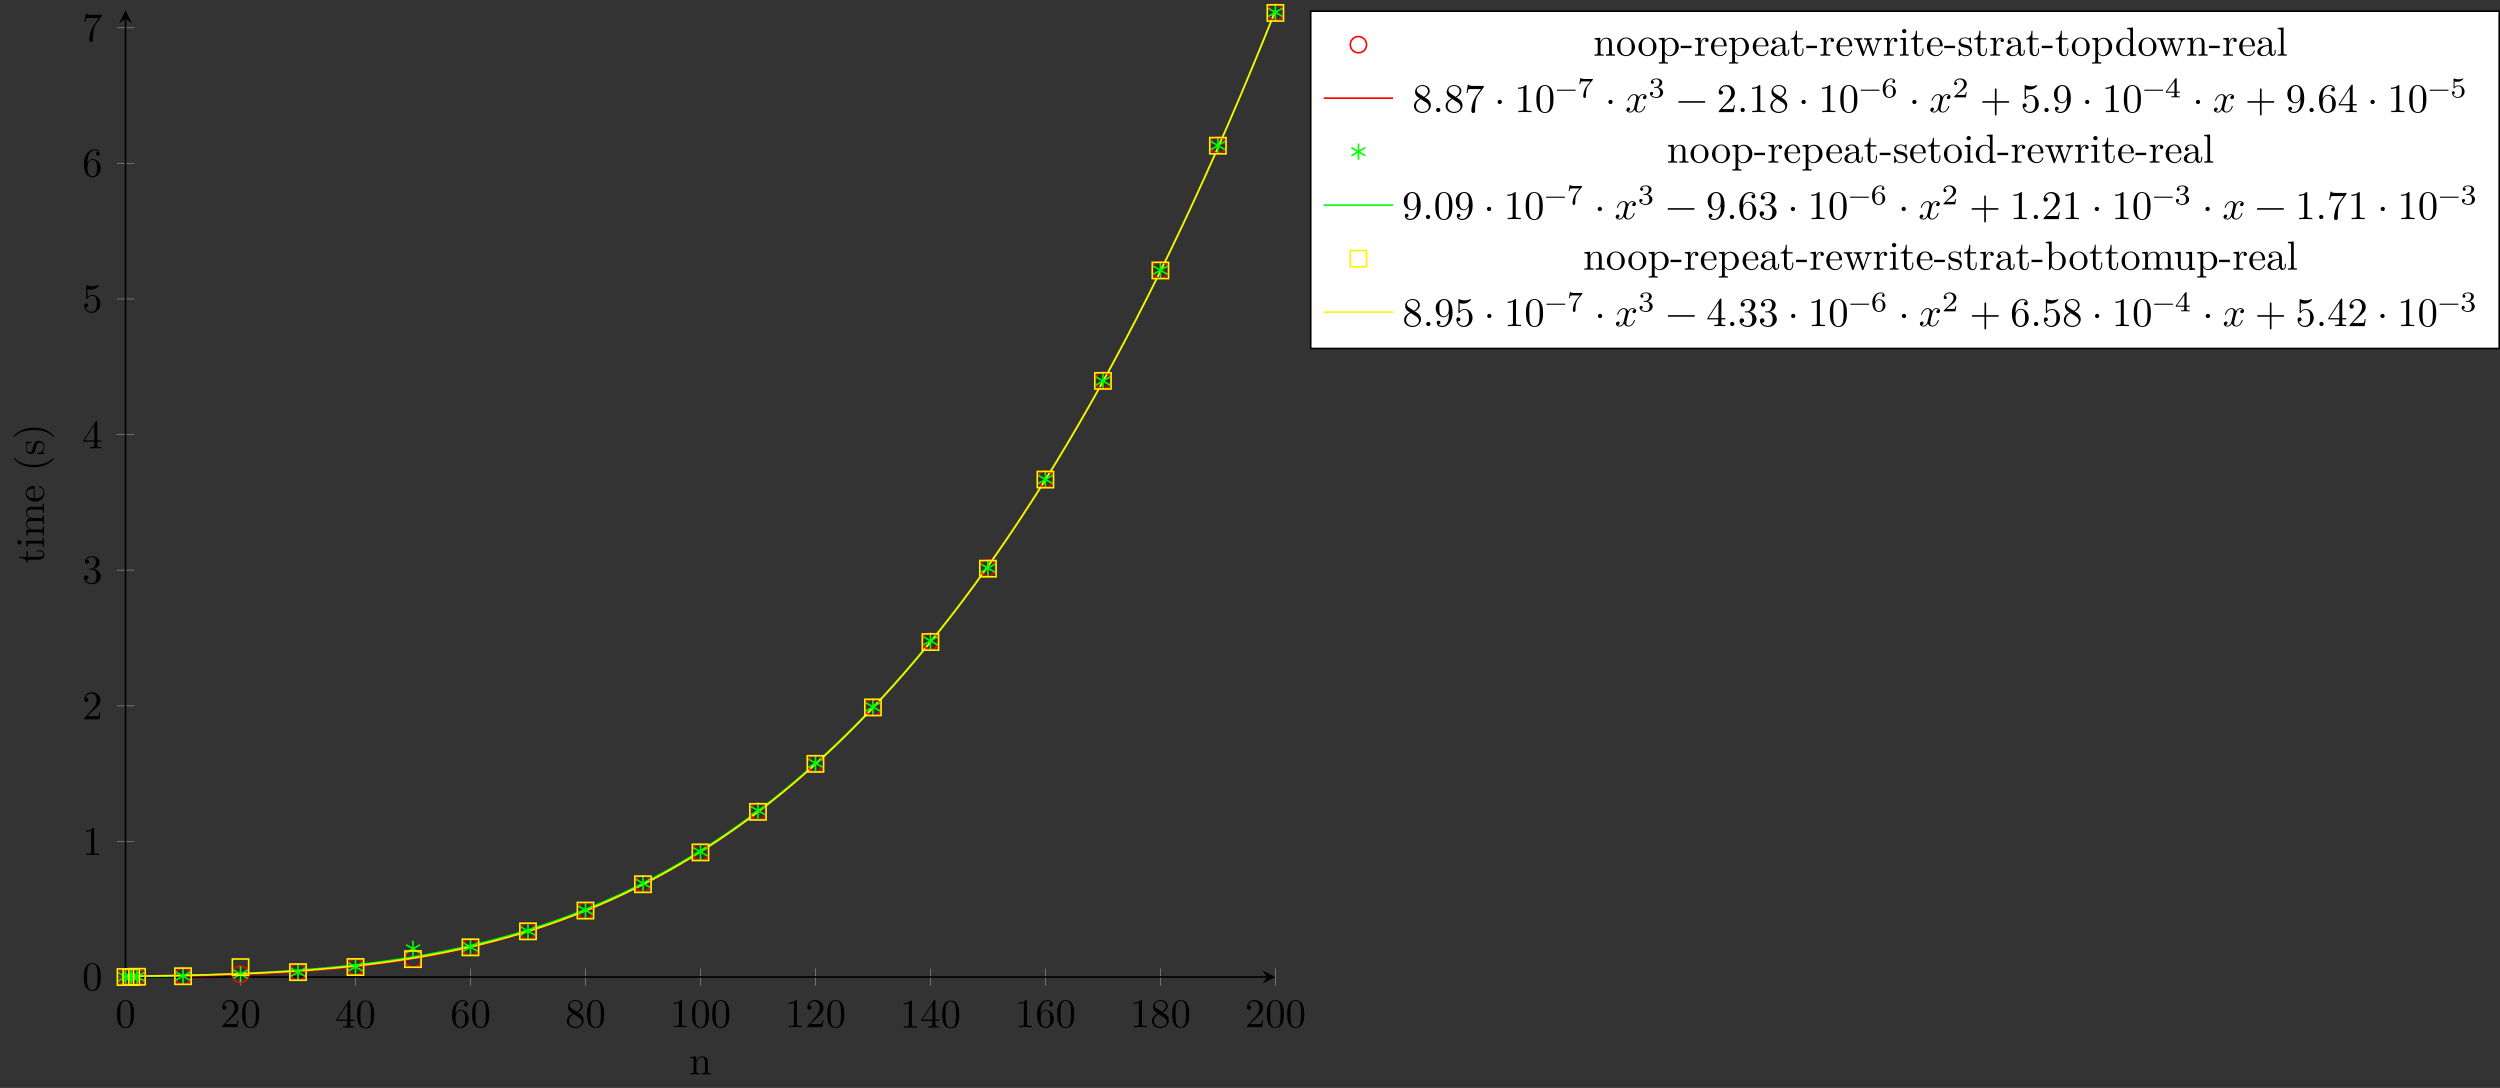 <?xml version="1.0" encoding="UTF-8"?>
<svg xmlns="http://www.w3.org/2000/svg" xmlns:xlink="http://www.w3.org/1999/xlink" width="612.447pt" height="266.525pt" viewBox="0 0 612.447 266.525" version="1.1">
<rect x="0" y="0" width="612.447" height="266.525" fill="#333333" stroke="none"/>
<defs>
<g>
<symbol overflow="visible" id="glyph0-0">
<path style="stroke:none;" d=""/>
</symbol>
<symbol overflow="visible" id="glyph0-1">
<path style="stroke:none;" d="M 4.578 -3.188 C 4.578 -3.984 4.531 -4.781 4.188 -5.516 C 3.734 -6.484 2.906 -6.641 2.5 -6.641 C 1.891 -6.641 1.172 -6.375 0.75 -5.453 C 0.438 -4.766 0.391 -3.984 0.391 -3.188 C 0.391 -2.438 0.422 -1.547 0.844 -0.781 C 1.266 0.016 2 0.219 2.484 0.219 C 3.016 0.219 3.781 0.016 4.219 -0.938 C 4.531 -1.625 4.578 -2.406 4.578 -3.188 Z M 3.766 -3.312 C 3.766 -2.562 3.766 -1.891 3.656 -1.25 C 3.5 -0.297 2.938 0 2.484 0 C 2.094 0 1.5 -0.25 1.328 -1.203 C 1.219 -1.797 1.219 -2.719 1.219 -3.312 C 1.219 -3.953 1.219 -4.609 1.297 -5.141 C 1.484 -6.328 2.234 -6.422 2.484 -6.422 C 2.812 -6.422 3.469 -6.234 3.656 -5.25 C 3.766 -4.688 3.766 -3.938 3.766 -3.312 Z M 3.766 -3.312 "/>
</symbol>
<symbol overflow="visible" id="glyph0-2">
<path style="stroke:none;" d="M 4.469 -1.734 L 4.234 -1.734 C 4.172 -1.438 4.109 -1 4 -0.844 C 3.938 -0.766 3.281 -0.766 3.062 -0.766 L 1.266 -0.766 L 2.328 -1.797 C 3.875 -3.172 4.469 -3.703 4.469 -4.703 C 4.469 -5.844 3.578 -6.641 2.359 -6.641 C 1.234 -6.641 0.5 -5.719 0.5 -4.828 C 0.5 -4.281 1 -4.281 1.031 -4.281 C 1.203 -4.281 1.547 -4.391 1.547 -4.812 C 1.547 -5.062 1.359 -5.328 1.016 -5.328 C 0.938 -5.328 0.922 -5.328 0.891 -5.312 C 1.109 -5.969 1.656 -6.328 2.234 -6.328 C 3.141 -6.328 3.562 -5.516 3.562 -4.703 C 3.562 -3.906 3.078 -3.125 2.516 -2.5 L 0.609 -0.375 C 0.5 -0.266 0.5 -0.234 0.5 0 L 4.203 0 Z M 4.469 -1.734 "/>
</symbol>
<symbol overflow="visible" id="glyph0-3">
<path style="stroke:none;" d="M 4.688 -1.641 L 4.688 -1.953 L 3.703 -1.953 L 3.703 -6.484 C 3.703 -6.688 3.703 -6.75 3.531 -6.75 C 3.453 -6.75 3.422 -6.75 3.344 -6.625 L 0.281 -1.953 L 0.281 -1.641 L 2.938 -1.641 L 2.938 -0.781 C 2.938 -0.422 2.906 -0.312 2.172 -0.312 L 1.969 -0.312 L 1.969 0 C 2.375 -0.031 2.891 -0.031 3.312 -0.031 C 3.734 -0.031 4.25 -0.031 4.672 0 L 4.672 -0.312 L 4.453 -0.312 C 3.719 -0.312 3.703 -0.422 3.703 -0.781 L 3.703 -1.641 Z M 2.984 -1.953 L 0.562 -1.953 L 2.984 -5.672 Z M 2.984 -1.953 "/>
</symbol>
<symbol overflow="visible" id="glyph0-4">
<path style="stroke:none;" d="M 4.562 -2.031 C 4.562 -3.297 3.672 -4.25 2.562 -4.25 C 1.891 -4.25 1.516 -3.75 1.312 -3.266 L 1.312 -3.516 C 1.312 -6.031 2.547 -6.391 3.062 -6.391 C 3.297 -6.391 3.719 -6.328 3.938 -5.984 C 3.781 -5.984 3.391 -5.984 3.391 -5.547 C 3.391 -5.234 3.625 -5.078 3.844 -5.078 C 4 -5.078 4.312 -5.172 4.312 -5.562 C 4.312 -6.156 3.875 -6.641 3.047 -6.641 C 1.766 -6.641 0.422 -5.359 0.422 -3.156 C 0.422 -0.484 1.578 0.219 2.5 0.219 C 3.609 0.219 4.562 -0.719 4.562 -2.031 Z M 3.656 -2.047 C 3.656 -1.562 3.656 -1.062 3.484 -0.703 C 3.188 -0.109 2.734 -0.062 2.5 -0.062 C 1.875 -0.062 1.578 -0.656 1.516 -0.812 C 1.328 -1.281 1.328 -2.078 1.328 -2.25 C 1.328 -3.031 1.656 -4.031 2.547 -4.031 C 2.719 -4.031 3.172 -4.031 3.484 -3.406 C 3.656 -3.047 3.656 -2.531 3.656 -2.047 Z M 3.656 -2.047 "/>
</symbol>
<symbol overflow="visible" id="glyph0-5">
<path style="stroke:none;" d="M 4.562 -1.672 C 4.562 -2.031 4.453 -2.484 4.062 -2.906 C 3.875 -3.109 3.719 -3.203 3.078 -3.609 C 3.797 -3.984 4.281 -4.5 4.281 -5.156 C 4.281 -6.078 3.406 -6.641 2.5 -6.641 C 1.5 -6.641 0.688 -5.906 0.688 -4.969 C 0.688 -4.797 0.703 -4.344 1.125 -3.875 C 1.234 -3.766 1.609 -3.516 1.859 -3.344 C 1.281 -3.047 0.422 -2.5 0.422 -1.5 C 0.422 -0.453 1.438 0.219 2.484 0.219 C 3.609 0.219 4.562 -0.609 4.562 -1.672 Z M 3.844 -5.156 C 3.844 -4.578 3.453 -4.109 2.859 -3.766 L 1.625 -4.562 C 1.172 -4.859 1.125 -5.188 1.125 -5.359 C 1.125 -5.969 1.781 -6.391 2.484 -6.391 C 3.203 -6.391 3.844 -5.875 3.844 -5.156 Z M 4.062 -1.312 C 4.062 -0.578 3.312 -0.062 2.5 -0.062 C 1.641 -0.062 0.922 -0.672 0.922 -1.5 C 0.922 -2.078 1.234 -2.719 2.078 -3.188 L 3.312 -2.406 C 3.594 -2.219 4.062 -1.922 4.062 -1.312 Z M 4.062 -1.312 "/>
</symbol>
<symbol overflow="visible" id="glyph0-6">
<path style="stroke:none;" d="M 4.172 0 L 4.172 -0.312 L 3.859 -0.312 C 2.953 -0.312 2.938 -0.422 2.938 -0.781 L 2.938 -6.375 C 2.938 -6.625 2.938 -6.641 2.703 -6.641 C 2.078 -6 1.203 -6 0.891 -6 L 0.891 -5.688 C 1.094 -5.688 1.672 -5.688 2.188 -5.953 L 2.188 -0.781 C 2.188 -0.422 2.156 -0.312 1.266 -0.312 L 0.953 -0.312 L 0.953 0 C 1.297 -0.031 2.156 -0.031 2.562 -0.031 C 2.953 -0.031 3.828 -0.031 4.172 0 Z M 4.172 0 "/>
</symbol>
<symbol overflow="visible" id="glyph0-7">
<path style="stroke:none;" d="M 4.562 -1.703 C 4.562 -2.516 3.922 -3.297 2.891 -3.516 C 3.703 -3.781 4.281 -4.469 4.281 -5.266 C 4.281 -6.078 3.406 -6.641 2.453 -6.641 C 1.453 -6.641 0.688 -6.047 0.688 -5.281 C 0.688 -4.953 0.906 -4.766 1.203 -4.766 C 1.5 -4.766 1.703 -4.984 1.703 -5.281 C 1.703 -5.766 1.234 -5.766 1.094 -5.766 C 1.391 -6.266 2.047 -6.391 2.406 -6.391 C 2.828 -6.391 3.375 -6.172 3.375 -5.281 C 3.375 -5.156 3.344 -4.578 3.094 -4.141 C 2.797 -3.656 2.453 -3.625 2.203 -3.625 C 2.125 -3.609 1.891 -3.594 1.812 -3.594 C 1.734 -3.578 1.672 -3.562 1.672 -3.469 C 1.672 -3.359 1.734 -3.359 1.906 -3.359 L 2.344 -3.359 C 3.156 -3.359 3.531 -2.688 3.531 -1.703 C 3.531 -0.344 2.844 -0.062 2.406 -0.062 C 1.969 -0.062 1.219 -0.234 0.875 -0.812 C 1.219 -0.766 1.531 -0.984 1.531 -1.359 C 1.531 -1.719 1.266 -1.922 0.984 -1.922 C 0.734 -1.922 0.422 -1.781 0.422 -1.344 C 0.422 -0.438 1.344 0.219 2.438 0.219 C 3.656 0.219 4.562 -0.688 4.562 -1.703 Z M 4.562 -1.703 "/>
</symbol>
<symbol overflow="visible" id="glyph0-8">
<path style="stroke:none;" d="M 4.469 -2 C 4.469 -3.188 3.656 -4.188 2.578 -4.188 C 2.109 -4.188 1.672 -4.031 1.312 -3.672 L 1.312 -5.625 C 1.516 -5.562 1.844 -5.5 2.156 -5.5 C 3.391 -5.5 4.094 -6.406 4.094 -6.531 C 4.094 -6.594 4.062 -6.641 3.984 -6.641 C 3.984 -6.641 3.953 -6.641 3.906 -6.609 C 3.703 -6.516 3.219 -6.312 2.547 -6.312 C 2.156 -6.312 1.688 -6.391 1.219 -6.594 C 1.141 -6.625 1.109 -6.625 1.109 -6.625 C 1 -6.625 1 -6.547 1 -6.391 L 1 -3.438 C 1 -3.266 1 -3.188 1.141 -3.188 C 1.219 -3.188 1.234 -3.203 1.281 -3.266 C 1.391 -3.422 1.75 -3.969 2.562 -3.969 C 3.078 -3.969 3.328 -3.516 3.406 -3.328 C 3.562 -2.953 3.594 -2.578 3.594 -2.078 C 3.594 -1.719 3.594 -1.125 3.344 -0.703 C 3.109 -0.312 2.734 -0.062 2.281 -0.062 C 1.562 -0.062 0.984 -0.594 0.812 -1.172 C 0.844 -1.172 0.875 -1.156 0.984 -1.156 C 1.312 -1.156 1.484 -1.406 1.484 -1.641 C 1.484 -1.891 1.312 -2.141 0.984 -2.141 C 0.844 -2.141 0.5 -2.062 0.5 -1.609 C 0.5 -0.75 1.188 0.219 2.297 0.219 C 3.453 0.219 4.469 -0.734 4.469 -2 Z M 4.469 -2 "/>
</symbol>
<symbol overflow="visible" id="glyph0-9">
<path style="stroke:none;" d="M 4.828 -6.422 L 2.406 -6.422 C 1.203 -6.422 1.172 -6.547 1.141 -6.734 L 0.891 -6.734 L 0.562 -4.688 L 0.812 -4.688 C 0.844 -4.844 0.922 -5.469 1.062 -5.594 C 1.125 -5.656 1.906 -5.656 2.031 -5.656 L 4.094 -5.656 L 2.984 -4.078 C 2.078 -2.734 1.75 -1.344 1.75 -0.328 C 1.75 -0.234 1.75 0.219 2.219 0.219 C 2.672 0.219 2.672 -0.234 2.672 -0.328 L 2.672 -0.844 C 2.672 -1.391 2.703 -1.938 2.781 -2.469 C 2.828 -2.703 2.953 -3.562 3.406 -4.172 L 4.75 -6.078 C 4.828 -6.188 4.828 -6.203 4.828 -6.422 Z M 4.828 -6.422 "/>
</symbol>
<symbol overflow="visible" id="glyph0-10">
<path style="stroke:none;" d="M 1.906 -0.531 C 1.906 -0.812 1.672 -1.062 1.391 -1.062 C 1.094 -1.062 0.859 -0.812 0.859 -0.531 C 0.859 -0.234 1.094 0 1.391 0 C 1.672 0 1.906 -0.234 1.906 -0.531 Z M 1.906 -0.531 "/>
</symbol>
<symbol overflow="visible" id="glyph0-11">
<path style="stroke:none;" d="M 1.906 -2.5 C 1.906 -2.781 1.672 -3.016 1.391 -3.016 C 1.094 -3.016 0.859 -2.781 0.859 -2.5 C 0.859 -2.203 1.094 -1.969 1.391 -1.969 C 1.672 -1.969 1.906 -2.203 1.906 -2.5 Z M 1.906 -2.5 "/>
</symbol>
<symbol overflow="visible" id="glyph0-12">
<path style="stroke:none;" d="M 5.25 -3.75 C 5.25 -4.266 4.672 -4.406 4.328 -4.406 C 3.75 -4.406 3.406 -3.875 3.281 -3.656 C 3.031 -4.312 2.5 -4.406 2.203 -4.406 C 1.172 -4.406 0.594 -3.125 0.594 -2.875 C 0.594 -2.766 0.719 -2.766 0.719 -2.766 C 0.797 -2.766 0.828 -2.797 0.844 -2.875 C 1.188 -3.938 1.844 -4.188 2.188 -4.188 C 2.375 -4.188 2.719 -4.094 2.719 -3.516 C 2.719 -3.203 2.547 -2.547 2.188 -1.141 C 2.031 -0.531 1.672 -0.109 1.234 -0.109 C 1.172 -0.109 0.953 -0.109 0.734 -0.234 C 0.984 -0.297 1.203 -0.5 1.203 -0.781 C 1.203 -1.047 0.984 -1.125 0.844 -1.125 C 0.531 -1.125 0.297 -0.875 0.297 -0.547 C 0.297 -0.094 0.781 0.109 1.219 0.109 C 1.891 0.109 2.25 -0.594 2.266 -0.641 C 2.391 -0.281 2.75 0.109 3.344 0.109 C 4.375 0.109 4.938 -1.172 4.938 -1.422 C 4.938 -1.531 4.859 -1.531 4.828 -1.531 C 4.734 -1.531 4.719 -1.484 4.688 -1.422 C 4.359 -0.344 3.688 -0.109 3.375 -0.109 C 2.984 -0.109 2.828 -0.422 2.828 -0.766 C 2.828 -0.984 2.875 -1.203 2.984 -1.641 L 3.328 -3.016 C 3.391 -3.266 3.625 -4.188 4.312 -4.188 C 4.359 -4.188 4.609 -4.188 4.812 -4.062 C 4.531 -4 4.344 -3.766 4.344 -3.516 C 4.344 -3.359 4.453 -3.172 4.719 -3.172 C 4.938 -3.172 5.25 -3.344 5.25 -3.75 Z M 5.25 -3.75 "/>
</symbol>
<symbol overflow="visible" id="glyph0-13">
<path style="stroke:none;" d="M 7.203 -2.5 C 7.203 -2.609 7.109 -2.688 7 -2.688 L 0.75 -2.688 C 0.641 -2.688 0.562 -2.609 0.562 -2.5 C 0.562 -2.375 0.641 -2.297 0.75 -2.297 L 7 -2.297 C 7.109 -2.297 7.203 -2.375 7.203 -2.5 Z M 7.203 -2.5 "/>
</symbol>
<symbol overflow="visible" id="glyph0-14">
<path style="stroke:none;" d="M 7.203 -2.5 C 7.203 -2.609 7.109 -2.688 7 -2.688 L 4.078 -2.688 L 4.078 -5.609 C 4.078 -5.719 3.984 -5.812 3.875 -5.812 C 3.766 -5.812 3.672 -5.719 3.672 -5.609 L 3.672 -2.688 L 0.75 -2.688 C 0.641 -2.688 0.562 -2.609 0.562 -2.5 C 0.562 -2.375 0.641 -2.297 0.75 -2.297 L 3.672 -2.297 L 3.672 0.625 C 3.672 0.734 3.766 0.828 3.875 0.828 C 3.984 0.828 4.078 0.734 4.078 0.625 L 4.078 -2.297 L 7 -2.297 C 7.109 -2.297 7.203 -2.375 7.203 -2.5 Z M 7.203 -2.5 "/>
</symbol>
<symbol overflow="visible" id="glyph0-15">
<path style="stroke:none;" d="M 4.562 -3.281 C 4.562 -5.969 3.406 -6.641 2.516 -6.641 C 1.969 -6.641 1.484 -6.453 1.062 -6.016 C 0.641 -5.562 0.422 -5.141 0.422 -4.391 C 0.422 -3.156 1.297 -2.172 2.406 -2.172 C 3.016 -2.172 3.422 -2.594 3.656 -3.172 L 3.656 -2.844 C 3.656 -0.516 2.625 -0.062 2.047 -0.062 C 1.875 -0.062 1.328 -0.078 1.062 -0.422 C 1.5 -0.422 1.578 -0.703 1.578 -0.875 C 1.578 -1.188 1.344 -1.328 1.125 -1.328 C 0.969 -1.328 0.672 -1.25 0.672 -0.859 C 0.672 -0.188 1.203 0.219 2.047 0.219 C 3.344 0.219 4.562 -1.141 4.562 -3.281 Z M 3.641 -4.203 C 3.641 -3.375 3.297 -2.406 2.422 -2.406 C 2.266 -2.406 1.797 -2.406 1.5 -3.031 C 1.312 -3.406 1.312 -3.891 1.312 -4.391 C 1.312 -4.922 1.312 -5.391 1.531 -5.766 C 1.797 -6.266 2.172 -6.391 2.516 -6.391 C 2.984 -6.391 3.312 -6.047 3.484 -5.609 C 3.594 -5.281 3.641 -4.656 3.641 -4.203 Z M 3.641 -4.203 "/>
</symbol>
<symbol overflow="visible" id="glyph1-0">
<path style="stroke:none;" d=""/>
</symbol>
<symbol overflow="visible" id="glyph1-1">
<path style="stroke:none;" d="M 5.328 0 L 5.328 -0.312 C 4.812 -0.312 4.562 -0.312 4.562 -0.609 L 4.562 -2.516 C 4.562 -3.375 4.562 -3.672 4.25 -4.031 C 4.109 -4.203 3.781 -4.406 3.203 -4.406 C 2.469 -4.406 2 -3.984 1.719 -3.359 L 1.719 -4.406 L 0.312 -4.297 L 0.312 -3.984 C 1.016 -3.984 1.094 -3.922 1.094 -3.422 L 1.094 -0.75 C 1.094 -0.312 0.984 -0.312 0.312 -0.312 L 0.312 0 L 1.453 -0.031 L 2.562 0 L 2.562 -0.312 C 1.891 -0.312 1.781 -0.312 1.781 -0.75 L 1.781 -2.594 C 1.781 -3.625 2.5 -4.188 3.125 -4.188 C 3.766 -4.188 3.875 -3.656 3.875 -3.078 L 3.875 -0.75 C 3.875 -0.312 3.766 -0.312 3.094 -0.312 L 3.094 0 L 4.219 -0.031 Z M 5.328 0 "/>
</symbol>
<symbol overflow="visible" id="glyph1-2">
<path style="stroke:none;" d="M 4.688 -2.141 C 4.688 -3.406 3.703 -4.469 2.5 -4.469 C 1.25 -4.469 0.281 -3.375 0.281 -2.141 C 0.281 -0.844 1.312 0.109 2.484 0.109 C 3.688 0.109 4.688 -0.875 4.688 -2.141 Z M 3.875 -2.219 C 3.875 -1.859 3.875 -1.312 3.656 -0.875 C 3.422 -0.422 2.984 -0.141 2.5 -0.141 C 2.062 -0.141 1.625 -0.344 1.359 -0.812 C 1.109 -1.25 1.109 -1.859 1.109 -2.219 C 1.109 -2.609 1.109 -3.141 1.344 -3.578 C 1.609 -4.031 2.078 -4.25 2.484 -4.25 C 2.922 -4.25 3.344 -4.031 3.609 -3.594 C 3.875 -3.172 3.875 -2.594 3.875 -2.219 Z M 3.875 -2.219 "/>
</symbol>
<symbol overflow="visible" id="glyph1-3">
<path style="stroke:none;" d="M 5.188 -2.156 C 5.188 -3.422 4.234 -4.406 3.109 -4.406 C 2.328 -4.406 1.906 -3.969 1.719 -3.75 L 1.719 -4.406 L 0.281 -4.297 L 0.281 -3.984 C 0.984 -3.984 1.062 -3.922 1.062 -3.484 L 1.062 1.172 C 1.062 1.625 0.953 1.625 0.281 1.625 L 0.281 1.938 L 1.391 1.906 L 2.516 1.938 L 2.516 1.625 C 1.859 1.625 1.75 1.625 1.75 1.172 L 1.75 -0.594 C 1.797 -0.422 2.219 0.109 2.969 0.109 C 4.156 0.109 5.188 -0.875 5.188 -2.156 Z M 4.359 -2.156 C 4.359 -0.953 3.672 -0.109 2.938 -0.109 C 2.531 -0.109 2.156 -0.312 1.891 -0.719 C 1.75 -0.922 1.75 -0.938 1.75 -1.141 L 1.75 -3.359 C 2.031 -3.875 2.516 -4.156 3.031 -4.156 C 3.766 -4.156 4.359 -3.281 4.359 -2.156 Z M 4.359 -2.156 "/>
</symbol>
<symbol overflow="visible" id="glyph1-4">
<path style="stroke:none;" d="M 2.75 -1.859 L 2.75 -2.438 L 0.109 -2.438 L 0.109 -1.859 Z M 2.75 -1.859 "/>
</symbol>
<symbol overflow="visible" id="glyph1-5">
<path style="stroke:none;" d="M 3.625 -3.797 C 3.625 -4.109 3.312 -4.406 2.891 -4.406 C 2.156 -4.406 1.797 -3.734 1.672 -3.312 L 1.672 -4.406 L 0.281 -4.297 L 0.281 -3.984 C 0.984 -3.984 1.062 -3.922 1.062 -3.422 L 1.062 -0.75 C 1.062 -0.312 0.953 -0.312 0.281 -0.312 L 0.281 0 L 1.422 -0.031 C 1.812 -0.031 2.281 -0.031 2.688 0 L 2.688 -0.312 L 2.469 -0.312 C 1.734 -0.312 1.719 -0.422 1.719 -0.781 L 1.719 -2.312 C 1.719 -3.297 2.141 -4.188 2.891 -4.188 C 2.953 -4.188 2.984 -4.188 3 -4.172 C 2.969 -4.172 2.766 -4.047 2.766 -3.781 C 2.766 -3.516 2.984 -3.359 3.203 -3.359 C 3.375 -3.359 3.625 -3.484 3.625 -3.797 Z M 3.625 -3.797 "/>
</symbol>
<symbol overflow="visible" id="glyph1-6">
<path style="stroke:none;" d="M 4.141 -1.188 C 4.141 -1.281 4.062 -1.312 4 -1.312 C 3.922 -1.312 3.891 -1.25 3.875 -1.172 C 3.531 -0.141 2.625 -0.141 2.531 -0.141 C 2.031 -0.141 1.641 -0.438 1.406 -0.812 C 1.109 -1.281 1.109 -1.938 1.109 -2.297 L 3.891 -2.297 C 4.109 -2.297 4.141 -2.297 4.141 -2.516 C 4.141 -3.5 3.594 -4.469 2.359 -4.469 C 1.203 -4.469 0.281 -3.438 0.281 -2.188 C 0.281 -0.859 1.328 0.109 2.469 0.109 C 3.688 0.109 4.141 -1 4.141 -1.188 Z M 3.484 -2.516 L 1.109 -2.516 C 1.172 -4 2.016 -4.25 2.359 -4.25 C 3.375 -4.25 3.484 -2.906 3.484 -2.516 Z M 3.484 -2.516 "/>
</symbol>
<symbol overflow="visible" id="glyph1-7">
<path style="stroke:none;" d="M 4.812 -0.891 L 4.812 -1.453 L 4.562 -1.453 L 4.562 -0.891 C 4.562 -0.312 4.312 -0.25 4.203 -0.25 C 3.875 -0.25 3.844 -0.703 3.844 -0.75 L 3.844 -2.734 C 3.844 -3.156 3.844 -3.547 3.484 -3.922 C 3.094 -4.312 2.594 -4.469 2.109 -4.469 C 1.297 -4.469 0.609 -4 0.609 -3.344 C 0.609 -3.047 0.812 -2.875 1.062 -2.875 C 1.344 -2.875 1.531 -3.078 1.531 -3.328 C 1.531 -3.453 1.469 -3.781 1.016 -3.781 C 1.281 -4.141 1.781 -4.25 2.094 -4.25 C 2.578 -4.25 3.156 -3.859 3.156 -2.969 L 3.156 -2.609 C 2.641 -2.578 1.938 -2.547 1.312 -2.25 C 0.562 -1.906 0.312 -1.391 0.312 -0.953 C 0.312 -0.141 1.281 0.109 1.906 0.109 C 2.578 0.109 3.031 -0.297 3.219 -0.75 C 3.266 -0.359 3.531 0.062 4 0.062 C 4.203 0.062 4.812 -0.078 4.812 -0.891 Z M 3.156 -1.391 C 3.156 -0.453 2.438 -0.109 1.984 -0.109 C 1.5 -0.109 1.094 -0.453 1.094 -0.953 C 1.094 -1.5 1.5 -2.328 3.156 -2.391 Z M 3.156 -1.391 "/>
</symbol>
<symbol overflow="visible" id="glyph1-8">
<path style="stroke:none;" d="M 3.312 -1.234 L 3.312 -1.797 L 3.062 -1.797 L 3.062 -1.25 C 3.062 -0.516 2.766 -0.141 2.391 -0.141 C 1.719 -0.141 1.719 -1.047 1.719 -1.219 L 1.719 -3.984 L 3.156 -3.984 L 3.156 -4.297 L 1.719 -4.297 L 1.719 -6.125 L 1.469 -6.125 C 1.469 -5.312 1.172 -4.25 0.188 -4.203 L 0.188 -3.984 L 1.031 -3.984 L 1.031 -1.234 C 1.031 -0.016 1.969 0.109 2.328 0.109 C 3.031 0.109 3.312 -0.594 3.312 -1.234 Z M 3.312 -1.234 "/>
</symbol>
<symbol overflow="visible" id="glyph1-9">
<path style="stroke:none;" d="M 7.016 -3.984 L 7.016 -4.297 C 6.781 -4.281 6.5 -4.266 6.281 -4.266 L 5.359 -4.297 L 5.359 -3.984 C 5.719 -3.984 5.938 -3.797 5.938 -3.516 C 5.938 -3.453 5.938 -3.422 5.875 -3.297 L 4.969 -0.75 L 3.984 -3.531 C 3.953 -3.656 3.938 -3.672 3.938 -3.719 C 3.938 -3.984 4.328 -3.984 4.531 -3.984 L 4.531 -4.297 L 3.484 -4.266 C 3.188 -4.266 2.906 -4.281 2.609 -4.297 L 2.609 -3.984 C 2.969 -3.984 3.125 -3.969 3.234 -3.844 C 3.281 -3.781 3.391 -3.484 3.453 -3.297 L 2.609 -0.875 L 1.656 -3.531 C 1.609 -3.656 1.609 -3.672 1.609 -3.719 C 1.609 -3.984 2 -3.984 2.188 -3.984 L 2.188 -4.297 L 1.109 -4.266 L 0.172 -4.297 L 0.172 -3.984 C 0.672 -3.984 0.797 -3.953 0.922 -3.641 L 2.172 -0.109 C 2.219 0.031 2.25 0.109 2.375 0.109 C 2.516 0.109 2.531 0.047 2.578 -0.094 L 3.594 -2.906 L 4.609 -0.078 C 4.641 0.031 4.672 0.109 4.812 0.109 C 4.938 0.109 4.969 0.016 5 -0.078 L 6.172 -3.344 C 6.344 -3.844 6.656 -3.984 7.016 -3.984 Z M 7.016 -3.984 "/>
</symbol>
<symbol overflow="visible" id="glyph1-10">
<path style="stroke:none;" d="M 2.469 0 L 2.469 -0.312 C 1.797 -0.312 1.766 -0.359 1.766 -0.75 L 1.766 -4.406 L 0.375 -4.297 L 0.375 -3.984 C 1.016 -3.984 1.109 -3.922 1.109 -3.438 L 1.109 -0.75 C 1.109 -0.312 1 -0.312 0.328 -0.312 L 0.328 0 L 1.422 -0.031 C 1.781 -0.031 2.125 -0.016 2.469 0 Z M 1.906 -6.016 C 1.906 -6.297 1.688 -6.547 1.391 -6.547 C 1.047 -6.547 0.844 -6.266 0.844 -6.016 C 0.844 -5.75 1.078 -5.5 1.375 -5.5 C 1.719 -5.5 1.906 -5.766 1.906 -6.016 Z M 1.906 -6.016 "/>
</symbol>
<symbol overflow="visible" id="glyph1-11">
<path style="stroke:none;" d="M 3.594 -1.281 C 3.594 -1.797 3.297 -2.109 3.172 -2.219 C 2.844 -2.547 2.453 -2.625 2.031 -2.703 C 1.469 -2.812 0.812 -2.938 0.812 -3.516 C 0.812 -3.875 1.062 -4.281 1.922 -4.281 C 3.016 -4.281 3.078 -3.375 3.094 -3.078 C 3.094 -2.984 3.203 -2.984 3.203 -2.984 C 3.344 -2.984 3.344 -3.031 3.344 -3.219 L 3.344 -4.234 C 3.344 -4.391 3.344 -4.469 3.234 -4.469 C 3.188 -4.469 3.156 -4.469 3.031 -4.344 C 3 -4.312 2.906 -4.219 2.859 -4.188 C 2.484 -4.469 2.078 -4.469 1.922 -4.469 C 0.703 -4.469 0.328 -3.797 0.328 -3.234 C 0.328 -2.891 0.484 -2.609 0.75 -2.391 C 1.078 -2.141 1.359 -2.078 2.078 -1.938 C 2.297 -1.891 3.109 -1.734 3.109 -1.016 C 3.109 -0.516 2.766 -0.109 1.984 -0.109 C 1.141 -0.109 0.781 -0.672 0.594 -1.531 C 0.562 -1.656 0.562 -1.688 0.453 -1.688 C 0.328 -1.688 0.328 -1.625 0.328 -1.453 L 0.328 -0.125 C 0.328 0.047 0.328 0.109 0.438 0.109 C 0.484 0.109 0.5 0.094 0.688 -0.094 C 0.703 -0.109 0.703 -0.125 0.891 -0.312 C 1.328 0.094 1.781 0.109 1.984 0.109 C 3.125 0.109 3.594 -0.562 3.594 -1.281 Z M 3.594 -1.281 "/>
</symbol>
<symbol overflow="visible" id="glyph1-12">
<path style="stroke:none;" d="M 5.25 0 L 5.25 -0.312 C 4.562 -0.312 4.469 -0.375 4.469 -0.875 L 4.469 -6.922 L 3.047 -6.812 L 3.047 -6.5 C 3.734 -6.5 3.812 -6.438 3.812 -5.938 L 3.812 -3.781 C 3.531 -4.141 3.094 -4.406 2.562 -4.406 C 1.391 -4.406 0.344 -3.422 0.344 -2.141 C 0.344 -0.875 1.312 0.109 2.453 0.109 C 3.094 0.109 3.531 -0.234 3.781 -0.547 L 3.781 0.109 Z M 3.781 -1.172 C 3.781 -1 3.781 -0.984 3.672 -0.812 C 3.375 -0.328 2.938 -0.109 2.5 -0.109 C 2.047 -0.109 1.688 -0.375 1.453 -0.75 C 1.203 -1.156 1.172 -1.719 1.172 -2.141 C 1.172 -2.5 1.188 -3.094 1.469 -3.547 C 1.688 -3.859 2.062 -4.188 2.609 -4.188 C 2.953 -4.188 3.375 -4.031 3.672 -3.594 C 3.781 -3.422 3.781 -3.406 3.781 -3.219 Z M 3.781 -1.172 "/>
</symbol>
<symbol overflow="visible" id="glyph1-13">
<path style="stroke:none;" d="M 2.547 0 L 2.547 -0.312 C 1.875 -0.312 1.766 -0.312 1.766 -0.75 L 1.766 -6.922 L 0.328 -6.812 L 0.328 -6.5 C 1.031 -6.5 1.109 -6.438 1.109 -5.938 L 1.109 -0.75 C 1.109 -0.312 1 -0.312 0.328 -0.312 L 0.328 0 L 1.438 -0.031 Z M 2.547 0 "/>
</symbol>
<symbol overflow="visible" id="glyph1-14">
<path style="stroke:none;" d="M 5.188 -2.156 C 5.188 -3.422 4.219 -4.406 3.078 -4.406 C 2.297 -4.406 1.875 -3.938 1.719 -3.766 L 1.719 -6.922 L 0.281 -6.812 L 0.281 -6.5 C 0.984 -6.5 1.062 -6.438 1.062 -5.938 L 1.062 0 L 1.312 0 L 1.672 -0.625 C 1.812 -0.391 2.234 0.109 2.969 0.109 C 4.156 0.109 5.188 -0.875 5.188 -2.156 Z M 4.359 -2.156 C 4.359 -1.797 4.344 -1.203 4.062 -0.75 C 3.844 -0.438 3.469 -0.109 2.938 -0.109 C 2.484 -0.109 2.125 -0.344 1.891 -0.719 C 1.75 -0.922 1.75 -0.953 1.75 -1.141 L 1.75 -3.188 C 1.75 -3.375 1.75 -3.391 1.859 -3.547 C 2.25 -4.109 2.797 -4.188 3.031 -4.188 C 3.484 -4.188 3.844 -3.922 4.078 -3.547 C 4.344 -3.141 4.359 -2.578 4.359 -2.156 Z M 4.359 -2.156 "/>
</symbol>
<symbol overflow="visible" id="glyph1-15">
<path style="stroke:none;" d="M 8.109 0 L 8.109 -0.312 C 7.594 -0.312 7.344 -0.312 7.328 -0.609 L 7.328 -2.516 C 7.328 -3.375 7.328 -3.672 7.016 -4.031 C 6.875 -4.203 6.547 -4.406 5.969 -4.406 C 5.141 -4.406 4.688 -3.812 4.531 -3.422 C 4.391 -4.297 3.656 -4.406 3.203 -4.406 C 2.469 -4.406 2 -3.984 1.719 -3.359 L 1.719 -4.406 L 0.312 -4.297 L 0.312 -3.984 C 1.016 -3.984 1.094 -3.922 1.094 -3.422 L 1.094 -0.75 C 1.094 -0.312 0.984 -0.312 0.312 -0.312 L 0.312 0 L 1.453 -0.031 L 2.562 0 L 2.562 -0.312 C 1.891 -0.312 1.781 -0.312 1.781 -0.75 L 1.781 -2.594 C 1.781 -3.625 2.5 -4.188 3.125 -4.188 C 3.766 -4.188 3.875 -3.656 3.875 -3.078 L 3.875 -0.75 C 3.875 -0.312 3.766 -0.312 3.094 -0.312 L 3.094 0 L 4.219 -0.031 L 5.328 0 L 5.328 -0.312 C 4.672 -0.312 4.562 -0.312 4.562 -0.75 L 4.562 -2.594 C 4.562 -3.625 5.266 -4.188 5.906 -4.188 C 6.531 -4.188 6.641 -3.656 6.641 -3.078 L 6.641 -0.75 C 6.641 -0.312 6.531 -0.312 5.859 -0.312 L 5.859 0 L 6.984 -0.031 Z M 8.109 0 "/>
</symbol>
<symbol overflow="visible" id="glyph1-16">
<path style="stroke:none;" d="M 5.328 0 L 5.328 -0.312 C 4.641 -0.312 4.562 -0.375 4.562 -0.875 L 4.562 -4.406 L 3.094 -4.297 L 3.094 -3.984 C 3.781 -3.984 3.875 -3.922 3.875 -3.422 L 3.875 -1.656 C 3.875 -0.781 3.391 -0.109 2.656 -0.109 C 1.828 -0.109 1.781 -0.578 1.781 -1.094 L 1.781 -4.406 L 0.312 -4.297 L 0.312 -3.984 C 1.094 -3.984 1.094 -3.953 1.094 -3.078 L 1.094 -1.578 C 1.094 -0.797 1.094 0.109 2.609 0.109 C 3.172 0.109 3.609 -0.172 3.891 -0.781 L 3.891 0.109 Z M 5.328 0 "/>
</symbol>
<symbol overflow="visible" id="glyph2-0">
<path style="stroke:none;" d=""/>
</symbol>
<symbol overflow="visible" id="glyph2-1">
<path style="stroke:none;" d="M -1.234 -3.312 L -1.797 -3.312 L -1.797 -3.062 L -1.25 -3.062 C -0.516 -3.062 -0.141 -2.766 -0.141 -2.391 C -0.141 -1.719 -1.047 -1.719 -1.219 -1.719 L -3.984 -1.719 L -3.984 -3.156 L -4.297 -3.156 L -4.297 -1.719 L -6.125 -1.719 L -6.125 -1.469 C -5.312 -1.469 -4.25 -1.172 -4.203 -0.188 L -3.984 -0.188 L -3.984 -1.031 L -1.234 -1.031 C -0.016 -1.031 0.109 -1.969 0.109 -2.328 C 0.109 -3.031 -0.594 -3.312 -1.234 -3.312 Z M -1.234 -3.312 "/>
</symbol>
<symbol overflow="visible" id="glyph2-2">
<path style="stroke:none;" d="M 0 -2.469 L -0.312 -2.469 C -0.312 -1.797 -0.359 -1.766 -0.75 -1.766 L -4.406 -1.766 L -4.297 -0.375 L -3.984 -0.375 C -3.984 -1.016 -3.922 -1.109 -3.438 -1.109 L -0.75 -1.109 C -0.312 -1.109 -0.312 -1 -0.312 -0.328 L 0 -0.328 L -0.031 -1.422 C -0.031 -1.781 -0.016 -2.125 0 -2.469 Z M -6.016 -1.906 C -6.297 -1.906 -6.547 -1.688 -6.547 -1.391 C -6.547 -1.047 -6.266 -0.844 -6.016 -0.844 C -5.75 -0.844 -5.5 -1.078 -5.5 -1.375 C -5.5 -1.719 -5.766 -1.906 -6.016 -1.906 Z M -6.016 -1.906 "/>
</symbol>
<symbol overflow="visible" id="glyph2-3">
<path style="stroke:none;" d="M 0 -8.109 L -0.312 -8.109 C -0.312 -7.594 -0.312 -7.344 -0.609 -7.328 L -2.516 -7.328 C -3.375 -7.328 -3.672 -7.328 -4.031 -7.016 C -4.203 -6.875 -4.406 -6.547 -4.406 -5.969 C -4.406 -5.141 -3.812 -4.688 -3.422 -4.531 C -4.297 -4.391 -4.406 -3.656 -4.406 -3.203 C -4.406 -2.469 -3.984 -2 -3.359 -1.719 L -4.406 -1.719 L -4.297 -0.312 L -3.984 -0.312 C -3.984 -1.016 -3.922 -1.094 -3.422 -1.094 L -0.75 -1.094 C -0.312 -1.094 -0.312 -0.984 -0.312 -0.312 L 0 -0.312 L -0.031 -1.453 L 0 -2.562 L -0.312 -2.562 C -0.312 -1.891 -0.312 -1.781 -0.75 -1.781 L -2.594 -1.781 C -3.625 -1.781 -4.188 -2.5 -4.188 -3.125 C -4.188 -3.766 -3.656 -3.875 -3.078 -3.875 L -0.75 -3.875 C -0.312 -3.875 -0.312 -3.766 -0.312 -3.094 L 0 -3.094 L -0.031 -4.219 L 0 -5.328 L -0.312 -5.328 C -0.312 -4.672 -0.312 -4.562 -0.75 -4.562 L -2.594 -4.562 C -3.625 -4.562 -4.188 -5.266 -4.188 -5.906 C -4.188 -6.531 -3.656 -6.641 -3.078 -6.641 L -0.75 -6.641 C -0.312 -6.641 -0.312 -6.531 -0.312 -5.859 L 0 -5.859 L -0.031 -6.984 Z M 0 -8.109 "/>
</symbol>
<symbol overflow="visible" id="glyph2-4">
<path style="stroke:none;" d="M -1.188 -4.141 C -1.281 -4.141 -1.312 -4.062 -1.312 -4 C -1.312 -3.922 -1.25 -3.891 -1.172 -3.875 C -0.141 -3.531 -0.141 -2.625 -0.141 -2.531 C -0.141 -2.031 -0.438 -1.641 -0.812 -1.406 C -1.281 -1.109 -1.938 -1.109 -2.297 -1.109 L -2.297 -3.891 C -2.297 -4.109 -2.297 -4.141 -2.516 -4.141 C -3.5 -4.141 -4.469 -3.594 -4.469 -2.359 C -4.469 -1.203 -3.438 -0.281 -2.188 -0.281 C -0.859 -0.281 0.109 -1.328 0.109 -2.469 C 0.109 -3.688 -1 -4.141 -1.188 -4.141 Z M -2.516 -3.484 L -2.516 -1.109 C -4 -1.172 -4.25 -2.016 -4.25 -2.359 C -4.25 -3.375 -2.906 -3.484 -2.516 -3.484 Z M -2.516 -3.484 "/>
</symbol>
<symbol overflow="visible" id="glyph2-5">
<path style="stroke:none;" d="M 2.391 -3.297 C 2.359 -3.297 2.344 -3.297 2.172 -3.125 C 0.922 -1.891 -0.969 -1.562 -2.5 -1.562 C -4.234 -1.562 -5.969 -1.938 -7.203 -3.172 C -7.328 -3.297 -7.344 -3.297 -7.375 -3.297 C -7.453 -3.297 -7.484 -3.266 -7.484 -3.203 C -7.484 -3.094 -6.797 -2.203 -5.531 -1.609 C -4.438 -1.109 -3.328 -0.984 -2.5 -0.984 C -1.719 -0.984 -0.516 -1.094 0.625 -1.641 C 1.844 -2.25 2.5 -3.094 2.5 -3.203 C 2.5 -3.266 2.469 -3.297 2.391 -3.297 Z M 2.391 -3.297 "/>
</symbol>
<symbol overflow="visible" id="glyph2-6">
<path style="stroke:none;" d="M -1.281 -3.594 C -1.797 -3.594 -2.109 -3.297 -2.219 -3.172 C -2.547 -2.844 -2.625 -2.453 -2.703 -2.031 C -2.812 -1.469 -2.938 -0.812 -3.516 -0.812 C -3.875 -0.812 -4.281 -1.062 -4.281 -1.922 C -4.281 -3.016 -3.375 -3.078 -3.078 -3.094 C -2.984 -3.094 -2.984 -3.203 -2.984 -3.203 C -2.984 -3.344 -3.031 -3.344 -3.219 -3.344 L -4.234 -3.344 C -4.391 -3.344 -4.469 -3.344 -4.469 -3.234 C -4.469 -3.188 -4.469 -3.156 -4.344 -3.031 C -4.312 -3 -4.219 -2.906 -4.188 -2.859 C -4.469 -2.484 -4.469 -2.078 -4.469 -1.922 C -4.469 -0.703 -3.797 -0.328 -3.234 -0.328 C -2.891 -0.328 -2.609 -0.484 -2.391 -0.75 C -2.141 -1.078 -2.078 -1.359 -1.938 -2.078 C -1.891 -2.297 -1.734 -3.109 -1.016 -3.109 C -0.516 -3.109 -0.109 -2.766 -0.109 -1.984 C -0.109 -1.141 -0.672 -0.781 -1.531 -0.594 C -1.656 -0.562 -1.688 -0.562 -1.688 -0.453 C -1.688 -0.328 -1.625 -0.328 -1.453 -0.328 L -0.125 -0.328 C 0.047 -0.328 0.109 -0.328 0.109 -0.438 C 0.109 -0.484 0.094 -0.5 -0.094 -0.688 C -0.109 -0.703 -0.125 -0.703 -0.312 -0.891 C 0.094 -1.328 0.109 -1.781 0.109 -1.984 C 0.109 -3.125 -0.562 -3.594 -1.281 -3.594 Z M -1.281 -3.594 "/>
</symbol>
<symbol overflow="visible" id="glyph2-7">
<path style="stroke:none;" d="M -2.5 -2.875 C -3.266 -2.875 -4.469 -2.766 -5.609 -2.219 C -6.828 -1.625 -7.484 -0.766 -7.484 -0.672 C -7.484 -0.609 -7.438 -0.562 -7.375 -0.562 C -7.344 -0.562 -7.328 -0.562 -7.141 -0.75 C -6.156 -1.734 -4.578 -2.297 -2.5 -2.297 C -0.781 -2.297 0.969 -1.938 2.219 -0.703 C 2.344 -0.562 2.359 -0.562 2.391 -0.562 C 2.453 -0.562 2.5 -0.609 2.5 -0.672 C 2.5 -0.766 1.812 -1.672 0.547 -2.25 C -0.547 -2.766 -1.656 -2.875 -2.5 -2.875 Z M -2.5 -2.875 "/>
</symbol>
<symbol overflow="visible" id="glyph3-0">
<path style="stroke:none;" d=""/>
</symbol>
<symbol overflow="visible" id="glyph3-1">
<path style="stroke:none;" d="M 5.047 -1.75 C 5.047 -1.828 4.984 -1.891 4.906 -1.891 L 0.531 -1.891 C 0.453 -1.891 0.391 -1.828 0.391 -1.75 C 0.391 -1.672 0.453 -1.609 0.531 -1.609 L 4.906 -1.609 C 4.984 -1.609 5.047 -1.672 5.047 -1.75 Z M 5.047 -1.75 "/>
</symbol>
<symbol overflow="visible" id="glyph3-2">
<path style="stroke:none;" d="M 3.812 -4.5 L 1.984 -4.5 C 1.703 -4.5 1.625 -4.5 1.375 -4.531 C 1 -4.547 0.984 -4.609 0.969 -4.719 L 0.734 -4.719 L 0.484 -3.234 L 0.719 -3.234 C 0.734 -3.328 0.812 -3.797 0.922 -3.859 C 0.984 -3.906 1.547 -3.906 1.641 -3.906 L 3.172 -3.906 L 2.438 -2.984 C 1.531 -1.781 1.453 -0.672 1.453 -0.266 C 1.453 -0.188 1.453 0.141 1.781 0.141 C 2.109 0.141 2.109 -0.172 2.109 -0.266 L 2.109 -0.547 C 2.109 -1.906 2.391 -2.516 2.688 -2.906 L 3.734 -4.219 C 3.812 -4.297 3.812 -4.312 3.812 -4.5 Z M 3.812 -4.5 "/>
</symbol>
<symbol overflow="visible" id="glyph3-3">
<path style="stroke:none;" d="M 3.594 -1.203 C 3.594 -1.75 3.141 -2.297 2.375 -2.453 C 3.109 -2.719 3.375 -3.25 3.375 -3.672 C 3.375 -4.219 2.734 -4.641 1.969 -4.641 C 1.188 -4.641 0.594 -4.266 0.594 -3.703 C 0.594 -3.469 0.75 -3.328 0.953 -3.328 C 1.172 -3.328 1.312 -3.5 1.312 -3.688 C 1.312 -3.891 1.172 -4.031 0.953 -4.047 C 1.203 -4.359 1.688 -4.438 1.938 -4.438 C 2.25 -4.438 2.703 -4.281 2.703 -3.672 C 2.703 -3.375 2.594 -3.062 2.422 -2.844 C 2.188 -2.578 1.984 -2.562 1.641 -2.547 C 1.469 -2.531 1.453 -2.531 1.422 -2.516 C 1.422 -2.516 1.344 -2.5 1.344 -2.438 C 1.344 -2.328 1.406 -2.328 1.531 -2.328 L 1.906 -2.328 C 2.453 -2.328 2.844 -1.953 2.844 -1.203 C 2.844 -0.344 2.344 -0.078 1.938 -0.078 C 1.656 -0.078 1.047 -0.156 0.75 -0.578 C 1.078 -0.594 1.156 -0.812 1.156 -0.969 C 1.156 -1.188 0.984 -1.344 0.766 -1.344 C 0.578 -1.344 0.375 -1.234 0.375 -0.938 C 0.375 -0.281 1.109 0.141 1.953 0.141 C 2.922 0.141 3.594 -0.516 3.594 -1.203 Z M 3.594 -1.203 "/>
</symbol>
<symbol overflow="visible" id="glyph3-4">
<path style="stroke:none;" d="M 3.594 -1.422 C 3.594 -2.312 2.891 -2.969 2.062 -2.969 C 1.516 -2.969 1.203 -2.594 1.047 -2.281 C 1.047 -2.859 1.094 -3.375 1.359 -3.797 C 1.594 -4.172 1.984 -4.438 2.422 -4.438 C 2.641 -4.438 2.906 -4.375 3.047 -4.188 C 2.875 -4.172 2.734 -4.062 2.734 -3.859 C 2.734 -3.688 2.844 -3.531 3.062 -3.531 C 3.266 -3.531 3.391 -3.672 3.391 -3.875 C 3.391 -4.281 3.094 -4.641 2.406 -4.641 C 1.406 -4.641 0.375 -3.719 0.375 -2.219 C 0.375 -0.406 1.234 0.141 2 0.141 C 2.844 0.141 3.594 -0.516 3.594 -1.422 Z M 2.922 -1.422 C 2.922 -1.031 2.922 -0.734 2.734 -0.469 C 2.562 -0.219 2.344 -0.078 2 -0.078 C 1.641 -0.078 1.375 -0.281 1.234 -0.594 C 1.125 -0.797 1.062 -1.156 1.062 -1.578 C 1.062 -2.25 1.469 -2.766 2.031 -2.766 C 2.359 -2.766 2.562 -2.641 2.75 -2.391 C 2.906 -2.125 2.922 -1.828 2.922 -1.422 Z M 2.922 -1.422 "/>
</symbol>
<symbol overflow="visible" id="glyph3-5">
<path style="stroke:none;" d="M 3.531 -1.266 L 3.297 -1.266 C 3.266 -1.125 3.203 -0.703 3.109 -0.641 C 3.047 -0.594 2.516 -0.594 2.422 -0.594 L 1.125 -0.594 C 1.859 -1.25 2.109 -1.438 2.531 -1.766 C 3.047 -2.172 3.531 -2.609 3.531 -3.281 C 3.531 -4.125 2.781 -4.641 1.891 -4.641 C 1.031 -4.641 0.438 -4.031 0.438 -3.391 C 0.438 -3.031 0.734 -3 0.812 -3 C 0.984 -3 1.188 -3.109 1.188 -3.359 C 1.188 -3.5 1.125 -3.734 0.766 -3.734 C 0.984 -4.234 1.453 -4.391 1.781 -4.391 C 2.484 -4.391 2.844 -3.844 2.844 -3.281 C 2.844 -2.672 2.422 -2.188 2.188 -1.938 L 0.516 -0.266 C 0.438 -0.203 0.438 -0.203 0.438 0 L 3.312 0 Z M 3.531 -1.266 "/>
</symbol>
<symbol overflow="visible" id="glyph3-6">
<path style="stroke:none;" d="M 3.688 -1.141 L 3.688 -1.391 L 2.922 -1.391 L 2.922 -4.516 C 2.922 -4.656 2.922 -4.703 2.766 -4.703 C 2.688 -4.703 2.656 -4.703 2.578 -4.609 L 0.266 -1.391 L 0.266 -1.141 L 2.328 -1.141 L 2.328 -0.578 C 2.328 -0.328 2.328 -0.25 1.766 -0.25 L 1.578 -0.25 L 1.578 0 L 2.625 -0.031 L 3.672 0 L 3.672 -0.25 L 3.484 -0.25 C 2.922 -0.25 2.922 -0.328 2.922 -0.578 L 2.922 -1.141 Z M 2.375 -1.391 L 0.531 -1.391 L 2.375 -3.953 Z M 2.375 -1.391 "/>
</symbol>
<symbol overflow="visible" id="glyph3-7">
<path style="stroke:none;" d="M 3.531 -1.406 C 3.531 -2.188 2.922 -2.922 2.062 -2.922 C 1.75 -2.922 1.391 -2.844 1.078 -2.578 L 1.078 -3.891 C 1.438 -3.812 1.641 -3.812 1.766 -3.812 C 2.688 -3.812 3.234 -4.438 3.234 -4.547 C 3.234 -4.609 3.172 -4.641 3.141 -4.641 C 3.141 -4.641 3.109 -4.641 3.094 -4.609 C 2.922 -4.547 2.547 -4.422 2.031 -4.422 C 1.844 -4.422 1.469 -4.422 1.016 -4.609 C 0.938 -4.641 0.922 -4.641 0.922 -4.641 C 0.828 -4.641 0.828 -4.562 0.828 -4.453 L 0.828 -2.391 C 0.828 -2.266 0.828 -2.188 0.938 -2.188 C 1 -2.188 1.016 -2.203 1.078 -2.281 C 1.391 -2.672 1.812 -2.719 2.047 -2.719 C 2.469 -2.719 2.656 -2.391 2.703 -2.328 C 2.828 -2.109 2.859 -1.844 2.859 -1.438 C 2.859 -1.219 2.859 -0.812 2.656 -0.5 C 2.484 -0.25 2.172 -0.078 1.844 -0.078 C 1.391 -0.078 0.922 -0.328 0.734 -0.797 C 1 -0.781 1.141 -0.953 1.141 -1.141 C 1.141 -1.438 0.875 -1.5 0.797 -1.5 C 0.797 -1.5 0.438 -1.5 0.438 -1.125 C 0.438 -0.484 1.016 0.141 1.844 0.141 C 2.75 0.141 3.531 -0.531 3.531 -1.406 Z M 3.531 -1.406 "/>
</symbol>
</g>
<clipPath id="clip1">
  <path d="M 30.75 2.547 L 312.445 2.547 L 312.445 239.352 L 30.75 239.352 Z M 30.75 2.547 "/>
</clipPath>
<clipPath id="clip2">
  <path d="M 321 2 L 612.445 2 L 612.445 86 L 321 86 Z M 321 2 "/>
</clipPath>
<clipPath id="clip3">
  <path d="M 320 2 L 612.445 2 L 612.445 86 L 320 86 Z M 320 2 "/>
</clipPath>
</defs>
<g id="surface1">
<path style="fill:none;stroke-width:0.199;stroke-linecap:butt;stroke-linejoin:miter;stroke:rgb(50%,50%,50%);stroke-opacity:1;stroke-miterlimit:10;" d="M 0 -2.126 L 0 2.124 M 28.168 -2.126 L 28.168 2.124 M 56.34 -2.126 L 56.34 2.124 M 84.508 -2.126 L 84.508 2.124 M 112.68 -2.126 L 112.68 2.124 M 140.848 -2.126 L 140.848 2.124 M 169.016 -2.126 L 169.016 2.124 M 197.188 -2.126 L 197.188 2.124 M 225.355 -2.126 L 225.355 2.124 M 253.527 -2.126 L 253.527 2.124 M 281.695 -2.126 L 281.695 2.124 " transform="matrix(1,0,0,-1,30.75,239.351)"/>
<path style="fill:none;stroke-width:0.199;stroke-linecap:butt;stroke-linejoin:miter;stroke:rgb(50%,50%,50%);stroke-opacity:1;stroke-miterlimit:10;" d="M -2.125 -0.001 L 2.125 -0.001 M -2.125 33.222 L 2.125 33.222 M -2.125 66.445 L 2.125 66.445 M -2.125 99.667 L 2.125 99.667 M -2.125 132.89 L 2.125 132.89 M -2.125 166.113 L 2.125 166.113 M -2.125 199.335 L 2.125 199.335 M -2.125 232.558 L 2.125 232.558 " transform="matrix(1,0,0,-1,30.75,239.351)"/>
<path style="fill:none;stroke-width:0.399;stroke-linecap:butt;stroke-linejoin:miter;stroke:rgb(0%,0%,0%);stroke-opacity:1;stroke-miterlimit:10;" d="M 0 -0.001 L 279.703 -0.001 " transform="matrix(1,0,0,-1,30.75,239.351)"/>
<path style=" stroke:none;fill-rule:nonzero;fill:rgb(0%,0%,0%);fill-opacity:1;" d="M 312.445 239.352 L 309.258 237.758 L 310.453 239.352 L 309.258 240.945 "/>
<path style="fill:none;stroke-width:0.399;stroke-linecap:butt;stroke-linejoin:miter;stroke:rgb(0%,0%,0%);stroke-opacity:1;stroke-miterlimit:10;" d="M 0 -0.001 L 0 234.808 " transform="matrix(1,0,0,-1,30.75,239.351)"/>
<path style=" stroke:none;fill-rule:nonzero;fill:rgb(0%,0%,0%);fill-opacity:1;" d="M 30.75 2.547 L 29.156 5.738 L 30.75 4.543 L 32.344 5.738 "/>
<g style="fill:rgb(0%,0%,0%);fill-opacity:1;">
  <use xlink:href="#glyph0-1" x="28.26" y="251.632"/>
</g>
<g style="fill:rgb(0%,0%,0%);fill-opacity:1;">
  <use xlink:href="#glyph0-2" x="53.938" y="251.632"/>
  <use xlink:href="#glyph0-1" x="58.919" y="251.632"/>
</g>
<g style="fill:rgb(0%,0%,0%);fill-opacity:1;">
  <use xlink:href="#glyph0-3" x="82.108" y="251.742"/>
  <use xlink:href="#glyph0-1" x="87.089" y="251.742"/>
</g>
<g style="fill:rgb(0%,0%,0%);fill-opacity:1;">
  <use xlink:href="#glyph0-4" x="110.277" y="251.632"/>
  <use xlink:href="#glyph0-1" x="115.258" y="251.632"/>
</g>
<g style="fill:rgb(0%,0%,0%);fill-opacity:1;">
  <use xlink:href="#glyph0-5" x="138.446" y="251.632"/>
  <use xlink:href="#glyph0-1" x="143.427" y="251.632"/>
</g>
<g style="fill:rgb(0%,0%,0%);fill-opacity:1;">
  <use xlink:href="#glyph0-6" x="164.125" y="251.632"/>
  <use xlink:href="#glyph0-1" x="169.106" y="251.632"/>
  <use xlink:href="#glyph0-1" x="174.088" y="251.632"/>
</g>
<g style="fill:rgb(0%,0%,0%);fill-opacity:1;">
  <use xlink:href="#glyph0-6" x="192.294" y="251.632"/>
  <use xlink:href="#glyph0-2" x="197.275" y="251.632"/>
  <use xlink:href="#glyph0-1" x="202.257" y="251.632"/>
</g>
<g style="fill:rgb(0%,0%,0%);fill-opacity:1;">
  <use xlink:href="#glyph0-6" x="220.463" y="251.742"/>
  <use xlink:href="#glyph0-3" x="225.444" y="251.742"/>
  <use xlink:href="#glyph0-1" x="230.426" y="251.742"/>
</g>
<g style="fill:rgb(0%,0%,0%);fill-opacity:1;">
  <use xlink:href="#glyph0-6" x="248.632" y="251.632"/>
  <use xlink:href="#glyph0-4" x="253.613" y="251.632"/>
  <use xlink:href="#glyph0-1" x="258.595" y="251.632"/>
</g>
<g style="fill:rgb(0%,0%,0%);fill-opacity:1;">
  <use xlink:href="#glyph0-6" x="276.801" y="251.632"/>
  <use xlink:href="#glyph0-5" x="281.782" y="251.632"/>
  <use xlink:href="#glyph0-1" x="286.764" y="251.632"/>
</g>
<g style="fill:rgb(0%,0%,0%);fill-opacity:1;">
  <use xlink:href="#glyph0-2" x="304.971" y="251.632"/>
  <use xlink:href="#glyph0-1" x="309.952" y="251.632"/>
  <use xlink:href="#glyph0-1" x="314.934" y="251.632"/>
</g>
<g style="fill:rgb(0%,0%,0%);fill-opacity:1;">
  <use xlink:href="#glyph0-1" x="20.123" y="242.559"/>
</g>
<g style="fill:rgb(0%,0%,0%);fill-opacity:1;">
  <use xlink:href="#glyph0-6" x="20.123" y="209.447"/>
</g>
<g style="fill:rgb(0%,0%,0%);fill-opacity:1;">
  <use xlink:href="#glyph0-2" x="20.123" y="176.225"/>
</g>
<g style="fill:rgb(0%,0%,0%);fill-opacity:1;">
  <use xlink:href="#glyph0-7" x="20.123" y="142.893"/>
</g>
<g style="fill:rgb(0%,0%,0%);fill-opacity:1;">
  <use xlink:href="#glyph0-3" x="20.123" y="109.836"/>
</g>
<g style="fill:rgb(0%,0%,0%);fill-opacity:1;">
  <use xlink:href="#glyph0-8" x="20.123" y="76.449"/>
</g>
<g style="fill:rgb(0%,0%,0%);fill-opacity:1;">
  <use xlink:href="#glyph0-4" x="20.123" y="43.227"/>
</g>
<g style="fill:rgb(0%,0%,0%);fill-opacity:1;">
  <use xlink:href="#glyph0-9" x="20.123" y="10.055"/>
</g>
<g clip-path="url(#clip1)" clip-rule="nonzero">
<path style="fill:none;stroke-width:0.399;stroke-linecap:butt;stroke-linejoin:miter;stroke:rgb(100%,0%,0%);stroke-opacity:1;stroke-miterlimit:10;" d="M 0 0.003 C 0 0.003 2.055 0.031 2.844 0.042 C 3.637 0.054 4.902 0.07 5.691 0.081 C 6.48 0.093 7.746 0.113 8.535 0.124 C 9.324 0.14 10.594 0.16 11.383 0.171 C 12.172 0.187 13.438 0.21 14.227 0.222 C 15.016 0.238 16.281 0.265 17.074 0.281 C 17.863 0.3 19.129 0.328 19.918 0.347 C 20.707 0.371 21.973 0.402 22.762 0.425 C 23.555 0.449 24.82 0.488 25.609 0.511 C 26.398 0.538 27.664 0.581 28.453 0.613 C 29.242 0.64 30.512 0.691 31.301 0.726 C 32.09 0.761 33.355 0.816 34.145 0.855 C 34.934 0.894 36.199 0.956 36.992 1.003 C 37.781 1.046 39.047 1.117 39.836 1.167 C 40.625 1.214 41.891 1.296 42.68 1.351 C 43.469 1.406 44.738 1.496 45.527 1.554 C 46.316 1.617 47.582 1.718 48.371 1.785 C 49.16 1.851 50.426 1.964 51.219 2.038 C 52.008 2.109 53.273 2.234 54.062 2.316 C 54.852 2.394 56.117 2.531 56.906 2.621 C 57.699 2.71 58.965 2.859 59.754 2.953 C 60.543 3.05 61.809 3.214 62.598 3.32 C 63.387 3.421 64.656 3.597 65.445 3.714 C 66.234 3.828 67.5 4.019 68.289 4.14 C 69.078 4.265 70.344 4.472 71.137 4.605 C 71.926 4.738 73.191 4.96 73.98 5.101 C 74.77 5.246 76.035 5.484 76.824 5.64 C 77.617 5.792 78.883 6.05 79.672 6.214 C 80.461 6.378 81.727 6.652 82.516 6.828 C 83.305 7.003 84.574 7.296 85.363 7.484 C 86.152 7.671 87.418 7.984 88.207 8.183 C 88.996 8.386 90.262 8.714 91.055 8.929 C 91.844 9.14 93.109 9.492 93.898 9.718 C 94.688 9.945 95.953 10.32 96.742 10.558 C 97.535 10.796 98.801 11.191 99.59 11.445 C 100.379 11.699 101.645 12.113 102.434 12.382 C 103.223 12.648 104.492 13.089 105.281 13.371 C 106.07 13.652 107.336 14.117 108.125 14.414 C 108.914 14.71 110.18 15.199 110.973 15.511 C 111.762 15.824 113.027 16.335 113.816 16.663 C 114.605 16.992 115.871 17.531 116.66 17.874 C 117.453 18.218 118.719 18.785 119.508 19.148 C 120.297 19.507 121.562 20.101 122.352 20.476 C 123.141 20.855 124.41 21.476 125.199 21.871 C 125.988 22.265 127.254 22.913 128.043 23.328 C 128.832 23.742 130.098 24.417 130.891 24.851 C 131.68 25.281 132.945 25.988 133.734 26.437 C 134.523 26.89 135.789 27.624 136.578 28.093 C 137.367 28.562 138.637 29.331 139.426 29.82 C 140.215 30.308 141.48 31.109 142.27 31.617 C 143.059 32.124 144.324 32.956 145.117 33.484 C 145.906 34.015 147.172 34.878 147.961 35.429 C 148.75 35.976 150.016 36.874 150.805 37.445 C 151.598 38.015 152.863 38.949 153.652 39.542 C 154.441 40.132 155.707 41.101 156.496 41.714 C 157.285 42.328 158.555 43.328 159.344 43.964 C 160.133 44.601 161.398 45.64 162.188 46.3 C 162.977 46.956 164.242 48.035 165.035 48.714 C 165.824 49.398 167.09 50.507 167.879 51.214 C 168.668 51.921 169.934 53.07 170.723 53.8 C 171.516 54.531 172.781 55.718 173.57 56.472 C 174.359 57.226 175.625 58.453 176.414 59.234 C 177.203 60.011 178.473 61.281 179.262 62.081 C 180.051 62.886 181.316 64.195 182.105 65.023 C 182.895 65.855 184.16 67.203 184.953 68.058 C 185.742 68.913 187.008 70.304 187.797 71.187 C 188.586 72.07 189.852 73.503 190.641 74.41 C 191.434 75.32 192.699 76.796 193.488 77.734 C 194.277 78.667 195.543 80.191 196.332 81.152 C 197.121 82.117 198.391 83.683 199.18 84.671 C 199.969 85.663 201.234 87.273 202.023 88.292 C 202.812 89.312 204.078 90.968 204.871 92.019 C 205.66 93.066 206.926 94.769 207.715 95.847 C 208.504 96.921 209.77 98.675 210.559 99.781 C 211.352 100.886 212.617 102.687 213.406 103.824 C 214.195 104.96 215.461 106.804 216.25 107.972 C 217.039 109.14 218.309 111.035 219.098 112.234 C 219.887 113.433 221.152 115.378 221.941 116.605 C 222.73 117.835 223.996 119.831 224.789 121.089 C 225.578 122.351 226.844 124.398 227.633 125.691 C 228.422 126.984 229.688 129.081 230.477 130.406 C 231.266 131.734 232.535 133.882 233.324 135.242 C 234.113 136.597 235.379 138.804 236.168 140.195 C 236.957 141.585 238.223 143.843 239.016 145.265 C 239.805 146.691 241.07 149.003 241.859 150.46 C 242.648 151.921 243.914 154.288 244.703 155.781 C 245.496 157.273 246.762 159.695 247.551 161.222 C 248.34 162.749 249.605 165.23 250.395 166.792 C 251.184 168.355 252.453 170.89 253.242 172.488 C 254.031 174.089 255.297 176.679 256.086 178.316 C 256.875 179.949 258.141 182.601 258.934 184.273 C 259.723 185.945 260.988 188.652 261.777 190.363 C 262.566 192.07 263.832 194.839 264.621 196.581 C 265.414 198.328 266.68 201.16 267.469 202.941 C 268.258 204.722 269.523 207.613 270.312 209.433 C 271.102 211.257 272.371 214.206 273.16 216.066 C 273.949 217.925 275.215 220.941 276.004 222.839 C 276.793 224.738 278.059 227.812 278.852 229.749 C 279.641 231.687 281.695 236.804 281.695 236.804 " transform="matrix(1,0,0,-1,30.75,239.351)"/>
<path style="fill:none;stroke-width:0.399;stroke-linecap:butt;stroke-linejoin:miter;stroke:rgb(0%,100%,0%);stroke-opacity:1;stroke-miterlimit:10;" d="M 0 -0.055 C 0 -0.055 2.055 -0.001 2.844 0.023 C 3.637 0.046 4.902 0.081 5.691 0.101 C 6.48 0.124 7.746 0.16 8.535 0.179 C 9.324 0.203 10.594 0.238 11.383 0.261 C 12.172 0.285 13.438 0.324 14.227 0.347 C 15.016 0.371 16.281 0.41 17.074 0.437 C 17.863 0.46 19.129 0.503 19.918 0.531 C 20.707 0.558 21.973 0.605 22.762 0.636 C 23.555 0.663 24.82 0.714 25.609 0.746 C 26.398 0.781 27.664 0.835 28.453 0.871 C 29.242 0.906 30.512 0.968 31.301 1.007 C 32.09 1.046 33.355 1.113 34.145 1.156 C 34.934 1.199 36.199 1.273 36.992 1.324 C 37.781 1.371 39.047 1.449 39.836 1.503 C 40.625 1.558 41.891 1.644 42.68 1.703 C 43.469 1.761 44.738 1.859 45.527 1.925 C 46.316 1.988 47.582 2.093 48.371 2.163 C 49.16 2.234 50.426 2.351 51.219 2.429 C 52.008 2.507 53.273 2.632 54.062 2.718 C 54.852 2.8 56.117 2.941 56.906 3.031 C 57.699 3.124 58.965 3.273 59.754 3.374 C 60.543 3.472 61.809 3.636 62.598 3.742 C 63.387 3.851 64.656 4.027 65.445 4.144 C 66.234 4.261 67.5 4.453 68.289 4.578 C 69.078 4.703 70.344 4.906 71.137 5.042 C 71.926 5.175 73.191 5.398 73.98 5.542 C 74.77 5.687 76.035 5.925 76.824 6.078 C 77.617 6.234 78.883 6.488 79.672 6.652 C 80.461 6.816 81.727 7.089 82.516 7.265 C 83.305 7.441 84.574 7.734 85.363 7.921 C 86.152 8.109 87.418 8.417 88.207 8.617 C 88.996 8.816 90.262 9.144 91.055 9.355 C 91.844 9.57 93.109 9.917 93.898 10.14 C 94.688 10.367 95.953 10.738 96.742 10.972 C 97.535 11.21 98.801 11.601 99.59 11.855 C 100.379 12.105 101.645 12.519 102.434 12.785 C 103.223 13.05 104.492 13.484 105.281 13.765 C 106.07 14.042 107.336 14.503 108.125 14.8 C 108.914 15.093 110.18 15.578 110.973 15.886 C 111.762 16.195 113.027 16.706 113.816 17.031 C 114.605 17.355 115.871 17.89 116.66 18.23 C 117.453 18.574 118.719 19.132 119.508 19.492 C 120.297 19.847 121.562 20.433 122.352 20.808 C 123.141 21.183 124.41 21.8 125.199 22.191 C 125.988 22.581 127.254 23.226 128.043 23.636 C 128.832 24.046 130.098 24.714 130.891 25.144 C 131.68 25.574 132.945 26.273 133.734 26.718 C 134.523 27.163 135.789 27.898 136.578 28.363 C 137.367 28.828 138.637 29.589 139.426 30.074 C 140.215 30.558 141.48 31.351 142.27 31.855 C 143.059 32.359 144.324 33.187 145.117 33.71 C 145.906 34.234 147.172 35.093 147.961 35.64 C 148.75 36.183 150.016 37.074 150.805 37.64 C 151.598 38.206 152.863 39.132 153.652 39.722 C 154.441 40.308 155.707 41.269 156.496 41.878 C 157.285 42.488 158.555 43.484 159.344 44.117 C 160.133 44.749 161.398 45.781 162.188 46.437 C 162.977 47.089 164.242 48.16 165.035 48.835 C 165.824 49.515 167.09 50.621 167.879 51.32 C 168.668 52.023 169.934 53.167 170.723 53.89 C 171.516 54.617 172.781 55.8 173.57 56.55 C 174.359 57.3 175.625 58.523 176.414 59.296 C 177.203 60.07 178.473 61.331 179.262 62.132 C 180.051 62.933 181.316 64.234 182.105 65.058 C 182.895 65.886 184.16 67.23 184.953 68.081 C 185.742 68.933 187.008 70.32 187.797 71.195 C 188.586 72.074 189.852 73.503 190.641 74.406 C 191.434 75.312 192.699 76.785 193.488 77.718 C 194.277 78.648 195.543 80.163 196.332 81.124 C 197.121 82.085 198.391 83.644 199.18 84.632 C 199.969 85.621 201.234 87.226 202.023 88.242 C 202.812 89.257 204.078 90.91 204.871 91.956 C 205.66 93.003 206.926 94.703 207.715 95.777 C 208.504 96.851 209.77 98.597 210.559 99.703 C 211.352 100.804 212.617 102.601 213.406 103.734 C 214.195 104.867 215.461 106.71 216.25 107.878 C 217.039 109.042 218.309 110.933 219.098 112.128 C 219.887 113.328 221.152 115.269 221.941 116.496 C 222.73 117.722 223.996 119.718 224.789 120.976 C 225.578 122.234 226.844 124.281 227.633 125.574 C 228.422 126.863 229.688 128.96 230.477 130.285 C 231.266 131.609 232.535 133.757 233.324 135.117 C 234.113 136.472 235.379 138.675 236.168 140.066 C 236.957 141.456 238.223 143.714 239.016 145.136 C 239.805 146.562 241.07 148.874 241.859 150.331 C 242.648 151.792 243.914 154.16 244.703 155.652 C 245.496 157.144 246.762 159.57 247.551 161.097 C 248.34 162.624 249.605 165.105 250.395 166.671 C 251.184 168.234 252.453 170.773 253.242 172.371 C 254.031 173.972 255.297 176.566 256.086 178.203 C 256.875 179.839 258.141 182.496 258.934 184.167 C 259.723 185.839 260.988 188.554 261.777 190.265 C 262.566 191.976 263.832 194.749 264.621 196.496 C 265.414 198.246 266.68 201.078 267.469 202.867 C 268.258 204.652 269.523 207.546 270.312 209.371 C 271.102 211.195 272.371 214.156 273.16 216.019 C 273.949 217.882 275.215 220.902 276.004 222.804 C 276.793 224.706 278.059 227.788 278.852 229.734 C 279.641 231.675 281.695 236.804 281.695 236.804 " transform="matrix(1,0,0,-1,30.75,239.351)"/>
<path style="fill:none;stroke-width:0.399;stroke-linecap:butt;stroke-linejoin:miter;stroke:rgb(100%,94.899%,0%);stroke-opacity:1;stroke-miterlimit:10;" d="M 0 0.179 C 0 0.179 2.055 0.21 2.844 0.222 C 3.637 0.238 4.902 0.257 5.691 0.269 C 6.48 0.281 7.746 0.3 8.535 0.316 C 9.324 0.328 10.594 0.347 11.383 0.363 C 12.172 0.378 13.438 0.402 14.227 0.417 C 15.016 0.433 16.281 0.46 17.074 0.476 C 17.863 0.496 19.129 0.523 19.918 0.546 C 20.707 0.566 21.973 0.597 22.762 0.621 C 23.555 0.644 24.82 0.683 25.609 0.71 C 26.398 0.734 27.664 0.781 28.453 0.808 C 29.242 0.839 30.512 0.89 31.301 0.921 C 32.09 0.956 33.355 1.011 34.145 1.05 C 34.934 1.089 36.199 1.152 36.992 1.195 C 37.781 1.238 39.047 1.308 39.836 1.355 C 40.625 1.406 41.891 1.484 42.68 1.538 C 43.469 1.593 44.738 1.683 45.527 1.742 C 46.316 1.8 47.582 1.902 48.371 1.968 C 49.16 2.031 50.426 2.144 51.219 2.214 C 52.008 2.288 53.273 2.41 54.062 2.492 C 54.852 2.57 56.117 2.703 56.906 2.792 C 57.699 2.878 58.965 3.023 59.754 3.121 C 60.543 3.214 61.809 3.374 62.598 3.48 C 63.387 3.581 64.656 3.757 65.445 3.871 C 66.234 3.984 67.5 4.171 68.289 4.292 C 69.078 4.413 70.344 4.617 71.137 4.749 C 71.926 4.882 73.191 5.101 73.98 5.242 C 74.77 5.382 76.035 5.621 76.824 5.773 C 77.617 5.925 78.883 6.175 79.672 6.339 C 80.461 6.503 81.727 6.773 82.516 6.949 C 83.305 7.124 84.574 7.413 85.363 7.597 C 86.152 7.785 87.418 8.093 88.207 8.292 C 88.996 8.488 90.262 8.816 91.055 9.027 C 91.844 9.238 93.109 9.585 93.898 9.812 C 94.688 10.035 95.953 10.406 96.742 10.64 C 97.535 10.878 98.801 11.269 99.59 11.519 C 100.379 11.773 101.645 12.187 102.434 12.449 C 103.223 12.714 104.492 13.152 105.281 13.433 C 106.07 13.71 107.336 14.171 108.125 14.468 C 108.914 14.761 110.18 15.246 110.973 15.554 C 111.762 15.867 113.027 16.374 113.816 16.703 C 114.605 17.027 115.871 17.562 116.66 17.906 C 117.453 18.246 118.719 18.808 119.508 19.167 C 120.297 19.527 121.562 20.117 122.352 20.492 C 123.141 20.867 124.41 21.484 125.199 21.874 C 125.988 22.269 127.254 22.913 128.043 23.324 C 128.832 23.734 130.098 24.41 130.891 24.839 C 131.68 25.269 132.945 25.972 133.734 26.417 C 134.523 26.867 135.789 27.601 136.578 28.066 C 137.367 28.535 138.637 29.296 139.426 29.785 C 140.215 30.269 141.48 31.066 142.27 31.574 C 143.059 32.078 144.324 32.906 145.117 33.433 C 145.906 33.96 147.172 34.82 147.961 35.367 C 148.75 35.917 150.016 36.812 150.805 37.378 C 151.598 37.949 152.863 38.874 153.652 39.464 C 154.441 40.054 155.707 41.019 156.496 41.632 C 157.285 42.242 158.555 43.242 159.344 43.874 C 160.133 44.511 161.398 45.546 162.188 46.203 C 162.977 46.859 164.242 47.929 165.035 48.613 C 165.824 49.292 167.09 50.402 167.879 51.105 C 168.668 51.808 169.934 52.956 170.723 53.683 C 171.516 54.41 172.781 55.597 173.57 56.347 C 174.359 57.101 175.625 58.328 176.414 59.101 C 177.203 59.878 178.473 61.144 179.262 61.949 C 180.051 62.749 181.316 64.054 182.105 64.882 C 182.895 65.71 184.16 67.058 184.953 67.913 C 185.742 68.765 187.008 70.156 187.797 71.035 C 188.586 71.913 189.852 73.347 190.641 74.253 C 191.434 75.16 192.699 76.636 193.488 77.57 C 194.277 78.503 195.543 80.023 196.332 80.988 C 197.121 81.949 198.391 83.511 199.18 84.503 C 199.969 85.492 201.234 87.101 202.023 88.121 C 202.812 89.14 204.078 90.792 204.871 91.839 C 205.66 92.886 206.926 94.589 207.715 95.667 C 208.504 96.742 209.77 98.492 210.559 99.597 C 211.352 100.706 212.617 102.503 213.406 103.64 C 214.195 104.773 215.461 106.621 216.25 107.788 C 217.039 108.953 218.309 110.847 219.098 112.046 C 219.887 113.246 221.152 115.191 221.941 116.417 C 222.73 117.648 223.996 119.644 224.789 120.902 C 225.578 122.163 226.844 124.21 227.633 125.503 C 228.422 126.796 229.688 128.894 230.477 130.218 C 231.266 131.546 232.535 133.695 233.324 135.054 C 234.113 136.413 235.379 138.617 236.168 140.007 C 236.957 141.402 238.223 143.66 239.016 145.085 C 239.805 146.507 241.07 148.824 241.859 150.281 C 242.648 151.742 243.914 154.109 244.703 155.601 C 245.496 157.097 246.762 159.519 247.551 161.05 C 248.34 162.578 249.605 165.058 250.395 166.624 C 251.184 168.187 252.453 170.726 253.242 172.324 C 254.031 173.925 255.297 176.519 256.086 178.156 C 256.875 179.792 258.141 182.445 258.934 184.121 C 259.723 185.792 260.988 188.503 261.777 190.214 C 262.566 191.925 263.832 194.699 264.621 196.445 C 265.414 198.191 266.68 201.023 267.469 202.812 C 268.258 204.597 269.523 207.488 270.312 209.312 C 271.102 211.136 272.371 214.093 273.16 215.953 C 273.949 217.816 275.215 220.835 276.004 222.734 C 276.793 224.636 278.059 227.718 278.852 229.66 C 279.641 231.597 281.695 236.722 281.695 236.722 " transform="matrix(1,0,0,-1,30.75,239.351)"/>
</g>
<path style="fill:none;stroke-width:0.399;stroke-linecap:butt;stroke-linejoin:miter;stroke:rgb(100%,0%,0%);stroke-opacity:1;stroke-miterlimit:10;" d="M 1.992 -0.001 C 1.992 1.101 1.102 1.992 0 1.992 C -1.102 1.992 -1.992 1.101 -1.992 -0.001 C -1.992 -1.102 -1.102 -1.993 0 -1.993 C 1.102 -1.993 1.992 -1.102 1.992 -0.001 Z M 1.992 -0.001 " transform="matrix(1,0,0,-1,30.75,239.351)"/>
<path style="fill:none;stroke-width:0.399;stroke-linecap:butt;stroke-linejoin:miter;stroke:rgb(100%,0%,0%);stroke-opacity:1;stroke-miterlimit:10;" d="M 3.402 0.035 C 3.402 1.132 2.508 2.027 1.41 2.027 C 0.309 2.027 -0.586 1.132 -0.586 0.035 C -0.586 -1.067 0.309 -1.958 1.41 -1.958 C 2.508 -1.958 3.402 -1.067 3.402 0.035 Z M 3.402 0.035 " transform="matrix(1,0,0,-1,30.75,239.351)"/>
<path style="fill:none;stroke-width:0.399;stroke-linecap:butt;stroke-linejoin:miter;stroke:rgb(100%,0%,0%);stroke-opacity:1;stroke-miterlimit:10;" d="M 4.809 0.066 C 4.809 1.167 3.918 2.058 2.816 2.058 C 1.715 2.058 0.824 1.167 0.824 0.066 C 0.824 -1.036 1.715 -1.926 2.816 -1.926 C 3.918 -1.926 4.809 -1.036 4.809 0.066 Z M 4.809 0.066 " transform="matrix(1,0,0,-1,30.75,239.351)"/>
<path style="fill:none;stroke-width:0.399;stroke-linecap:butt;stroke-linejoin:miter;stroke:rgb(100%,0%,0%);stroke-opacity:1;stroke-miterlimit:10;" d="M 16.078 0.199 C 16.078 1.3 15.184 2.191 14.086 2.191 C 12.984 2.191 12.094 1.3 12.094 0.199 C 12.094 -0.903 12.984 -1.794 14.086 -1.794 C 15.184 -1.794 16.078 -0.903 16.078 0.199 Z M 16.078 0.199 " transform="matrix(1,0,0,-1,30.75,239.351)"/>
<path style="fill:none;stroke-width:0.399;stroke-linecap:butt;stroke-linejoin:miter;stroke:rgb(100%,0%,0%);stroke-opacity:1;stroke-miterlimit:10;" d="M 30.16 0.663 C 30.16 1.765 29.27 2.656 28.168 2.656 C 27.07 2.656 26.176 1.765 26.176 0.663 C 26.176 -0.434 27.07 -1.329 28.168 -1.329 C 29.27 -1.329 30.16 -0.434 30.16 0.663 Z M 30.16 0.663 " transform="matrix(1,0,0,-1,30.75,239.351)"/>
<path style="fill:none;stroke-width:0.399;stroke-linecap:butt;stroke-linejoin:miter;stroke:rgb(100%,0%,0%);stroke-opacity:1;stroke-miterlimit:10;" d="M 44.246 1.23 C 44.246 2.331 43.355 3.222 42.254 3.222 C 41.152 3.222 40.262 2.331 40.262 1.23 C 40.262 0.128 41.152 -0.762 42.254 -0.762 C 43.355 -0.762 44.246 0.128 44.246 1.23 Z M 44.246 1.23 " transform="matrix(1,0,0,-1,30.75,239.351)"/>
<path style="fill:none;stroke-width:0.399;stroke-linecap:butt;stroke-linejoin:miter;stroke:rgb(100%,0%,0%);stroke-opacity:1;stroke-miterlimit:10;" d="M 58.332 2.492 C 58.332 3.593 57.441 4.484 56.34 4.484 C 55.238 4.484 54.348 3.593 54.348 2.492 C 54.348 1.39 55.238 0.499 56.34 0.499 C 57.441 0.499 58.332 1.39 58.332 2.492 Z M 58.332 2.492 " transform="matrix(1,0,0,-1,30.75,239.351)"/>
<path style="fill:none;stroke-width:0.399;stroke-linecap:butt;stroke-linejoin:miter;stroke:rgb(100%,0%,0%);stroke-opacity:1;stroke-miterlimit:10;" d="M 72.418 4.417 C 72.418 5.519 71.523 6.41 70.422 6.41 C 69.324 6.41 68.43 5.519 68.43 4.417 C 68.43 3.32 69.324 2.425 70.422 2.425 C 71.523 2.425 72.418 3.32 72.418 4.417 Z M 72.418 4.417 " transform="matrix(1,0,0,-1,30.75,239.351)"/>
<path style="fill:none;stroke-width:0.399;stroke-linecap:butt;stroke-linejoin:miter;stroke:rgb(100%,0%,0%);stroke-opacity:1;stroke-miterlimit:10;" d="M 86.5 7.308 C 86.5 8.41 85.609 9.3 84.508 9.3 C 83.406 9.3 82.516 8.41 82.516 7.308 C 82.516 6.21 83.406 5.316 84.508 5.316 C 85.609 5.316 86.5 6.21 86.5 7.308 Z M 86.5 7.308 " transform="matrix(1,0,0,-1,30.75,239.351)"/>
<path style="fill:none;stroke-width:0.399;stroke-linecap:butt;stroke-linejoin:miter;stroke:rgb(100%,0%,0%);stroke-opacity:1;stroke-miterlimit:10;" d="M 100.586 11.195 C 100.586 12.296 99.695 13.187 98.594 13.187 C 97.492 13.187 96.602 12.296 96.602 11.195 C 96.602 10.097 97.492 9.203 98.594 9.203 C 99.695 9.203 100.586 10.097 100.586 11.195 Z M 100.586 11.195 " transform="matrix(1,0,0,-1,30.75,239.351)"/>
<path style="fill:none;stroke-width:0.399;stroke-linecap:butt;stroke-linejoin:miter;stroke:rgb(100%,0%,0%);stroke-opacity:1;stroke-miterlimit:10;" d="M 114.672 16.312 C 114.672 17.413 113.777 18.304 112.68 18.304 C 111.578 18.304 110.688 17.413 110.688 16.312 C 110.688 15.21 111.578 14.32 112.68 14.32 C 113.777 14.32 114.672 15.21 114.672 16.312 Z M 114.672 16.312 " transform="matrix(1,0,0,-1,30.75,239.351)"/>
<path style="fill:none;stroke-width:0.399;stroke-linecap:butt;stroke-linejoin:miter;stroke:rgb(100%,0%,0%);stroke-opacity:1;stroke-miterlimit:10;" d="M 128.754 22.824 C 128.754 23.925 127.863 24.816 126.762 24.816 C 125.664 24.816 124.77 23.925 124.77 22.824 C 124.77 21.722 125.664 20.831 126.762 20.831 C 127.863 20.831 128.754 21.722 128.754 22.824 Z M 128.754 22.824 " transform="matrix(1,0,0,-1,30.75,239.351)"/>
<path style="fill:none;stroke-width:0.399;stroke-linecap:butt;stroke-linejoin:miter;stroke:rgb(100%,0%,0%);stroke-opacity:1;stroke-miterlimit:10;" d="M 142.84 30.597 C 142.84 31.699 141.949 32.589 140.848 32.589 C 139.746 32.589 138.855 31.699 138.855 30.597 C 138.855 29.499 139.746 28.605 140.848 28.605 C 141.949 28.605 142.84 29.499 142.84 30.597 Z M 142.84 30.597 " transform="matrix(1,0,0,-1,30.75,239.351)"/>
<path style="fill:none;stroke-width:0.399;stroke-linecap:butt;stroke-linejoin:miter;stroke:rgb(100%,0%,0%);stroke-opacity:1;stroke-miterlimit:10;" d="M 156.926 40.531 C 156.926 41.632 156.031 42.523 154.934 42.523 C 153.832 42.523 152.941 41.632 152.941 40.531 C 152.941 39.433 153.832 38.538 154.934 38.538 C 156.031 38.538 156.926 39.433 156.926 40.531 Z M 156.926 40.531 " transform="matrix(1,0,0,-1,30.75,239.351)"/>
<path style="fill:none;stroke-width:0.399;stroke-linecap:butt;stroke-linejoin:miter;stroke:rgb(100%,0%,0%);stroke-opacity:1;stroke-miterlimit:10;" d="M 171.008 52.261 C 171.008 53.359 170.117 54.253 169.016 54.253 C 167.918 54.253 167.023 53.359 167.023 52.261 C 167.023 51.16 167.918 50.265 169.016 50.265 C 170.117 50.265 171.008 51.16 171.008 52.261 Z M 171.008 52.261 " transform="matrix(1,0,0,-1,30.75,239.351)"/>
<path style="fill:none;stroke-width:0.399;stroke-linecap:butt;stroke-linejoin:miter;stroke:rgb(100%,0%,0%);stroke-opacity:1;stroke-miterlimit:10;" d="M 185.094 66.015 C 185.094 67.113 184.203 68.007 183.102 68.007 C 182 68.007 181.109 67.113 181.109 66.015 C 181.109 64.913 182 64.023 183.102 64.023 C 184.203 64.023 185.094 64.913 185.094 66.015 Z M 185.094 66.015 " transform="matrix(1,0,0,-1,30.75,239.351)"/>
<path style="fill:none;stroke-width:0.399;stroke-linecap:butt;stroke-linejoin:miter;stroke:rgb(100%,0%,0%);stroke-opacity:1;stroke-miterlimit:10;" d="M 199.18 82.261 C 199.18 83.359 198.289 84.253 197.188 84.253 C 196.086 84.253 195.195 83.359 195.195 82.261 C 195.195 81.16 196.086 80.269 197.188 80.269 C 198.289 80.269 199.18 81.16 199.18 82.261 Z M 199.18 82.261 " transform="matrix(1,0,0,-1,30.75,239.351)"/>
<path style="fill:none;stroke-width:0.399;stroke-linecap:butt;stroke-linejoin:miter;stroke:rgb(100%,0%,0%);stroke-opacity:1;stroke-miterlimit:10;" d="M 213.266 100.265 C 213.266 101.367 212.371 102.257 211.27 102.257 C 210.172 102.257 209.277 101.367 209.277 100.265 C 209.277 99.167 210.172 98.273 211.27 98.273 C 212.371 98.273 213.266 99.167 213.266 100.265 Z M 213.266 100.265 " transform="matrix(1,0,0,-1,30.75,239.351)"/>
<path style="fill:none;stroke-width:0.399;stroke-linecap:butt;stroke-linejoin:miter;stroke:rgb(100%,0%,0%);stroke-opacity:1;stroke-miterlimit:10;" d="M 227.348 122.027 C 227.348 123.128 226.457 124.019 225.355 124.019 C 224.254 124.019 223.363 123.128 223.363 122.027 C 223.363 120.925 224.254 120.035 225.355 120.035 C 226.457 120.035 227.348 120.925 227.348 122.027 Z M 227.348 122.027 " transform="matrix(1,0,0,-1,30.75,239.351)"/>
<path style="fill:none;stroke-width:0.399;stroke-linecap:butt;stroke-linejoin:miter;stroke:rgb(100%,0%,0%);stroke-opacity:1;stroke-miterlimit:10;" d="M 241.434 146.148 C 241.434 147.249 240.543 148.14 239.441 148.14 C 238.34 148.14 237.449 147.249 237.449 146.148 C 237.449 145.046 238.34 144.156 239.441 144.156 C 240.543 144.156 241.434 145.046 241.434 146.148 Z M 241.434 146.148 " transform="matrix(1,0,0,-1,30.75,239.351)"/>
<path style="fill:none;stroke-width:0.399;stroke-linecap:butt;stroke-linejoin:miter;stroke:rgb(100%,0%,0%);stroke-opacity:1;stroke-miterlimit:10;" d="M 255.52 173.191 C 255.52 174.292 254.625 175.183 253.527 175.183 C 252.426 175.183 251.531 174.292 251.531 173.191 C 251.531 172.089 252.426 171.199 253.527 171.199 C 254.625 171.199 255.52 172.089 255.52 173.191 Z M 255.52 173.191 " transform="matrix(1,0,0,-1,30.75,239.351)"/>
<path style="fill:none;stroke-width:0.399;stroke-linecap:butt;stroke-linejoin:miter;stroke:rgb(100%,0%,0%);stroke-opacity:1;stroke-miterlimit:10;" d="M 269.602 203.824 C 269.602 204.921 268.711 205.816 267.609 205.816 C 266.512 205.816 265.617 204.921 265.617 203.824 C 265.617 202.722 266.512 201.831 267.609 201.831 C 268.711 201.831 269.602 202.722 269.602 203.824 Z M 269.602 203.824 " transform="matrix(1,0,0,-1,30.75,239.351)"/>
<path style="fill:none;stroke-width:0.399;stroke-linecap:butt;stroke-linejoin:miter;stroke:rgb(100%,0%,0%);stroke-opacity:1;stroke-miterlimit:10;" d="M 283.688 236.347 C 283.688 237.449 282.797 238.339 281.695 238.339 C 280.594 238.339 279.703 237.449 279.703 236.347 C 279.703 235.246 280.594 234.355 281.695 234.355 C 282.797 234.355 283.688 235.246 283.688 236.347 Z M 283.688 236.347 " transform="matrix(1,0,0,-1,30.75,239.351)"/>
<path style="fill:none;stroke-width:0.399;stroke-linecap:butt;stroke-linejoin:miter;stroke:rgb(0%,100%,0%);stroke-opacity:1;stroke-miterlimit:10;" d="M 0 -1.958 L 0 2.027 M 1.727 1.031 L -1.727 -0.962 M 1.727 -0.962 L -1.727 1.031 " transform="matrix(1,0,0,-1,30.75,239.351)"/>
<path style="fill:none;stroke-width:0.399;stroke-linecap:butt;stroke-linejoin:miter;stroke:rgb(0%,100%,0%);stroke-opacity:1;stroke-miterlimit:10;" d="M 1.41 -1.958 L 1.41 2.027 M 3.133 1.031 L -0.316 -0.962 M 3.133 -0.962 L -0.316 1.031 " transform="matrix(1,0,0,-1,30.75,239.351)"/>
<path style="fill:none;stroke-width:0.399;stroke-linecap:butt;stroke-linejoin:miter;stroke:rgb(0%,100%,0%);stroke-opacity:1;stroke-miterlimit:10;" d="M 2.816 -1.926 L 2.816 2.058 M 4.543 1.062 L 1.09 -0.93 M 4.543 -0.93 L 1.09 1.062 " transform="matrix(1,0,0,-1,30.75,239.351)"/>
<path style="fill:none;stroke-width:0.399;stroke-linecap:butt;stroke-linejoin:miter;stroke:rgb(0%,100%,0%);stroke-opacity:1;stroke-miterlimit:10;" d="M 14.086 -1.758 L 14.086 2.226 M 15.809 1.23 L 12.359 -0.762 M 15.809 -0.762 L 12.359 1.23 " transform="matrix(1,0,0,-1,30.75,239.351)"/>
<path style="fill:none;stroke-width:0.399;stroke-linecap:butt;stroke-linejoin:miter;stroke:rgb(0%,100%,0%);stroke-opacity:1;stroke-miterlimit:10;" d="M 28.168 -1.294 L 28.168 2.691 M 29.895 1.695 L 26.445 -0.297 M 29.895 -0.297 L 26.445 1.695 " transform="matrix(1,0,0,-1,30.75,239.351)"/>
<path style="fill:none;stroke-width:0.399;stroke-linecap:butt;stroke-linejoin:miter;stroke:rgb(0%,100%,0%);stroke-opacity:1;stroke-miterlimit:10;" d="M 42.254 -0.797 L 42.254 3.187 M 43.98 2.191 L 40.527 0.199 M 43.98 0.199 L 40.527 2.191 " transform="matrix(1,0,0,-1,30.75,239.351)"/>
<path style="fill:none;stroke-width:0.399;stroke-linecap:butt;stroke-linejoin:miter;stroke:rgb(0%,100%,0%);stroke-opacity:1;stroke-miterlimit:10;" d="M 56.34 0.499 L 56.34 4.484 M 58.066 3.488 L 54.613 1.496 M 58.066 1.496 L 54.613 3.488 " transform="matrix(1,0,0,-1,30.75,239.351)"/>
<path style="fill:none;stroke-width:0.399;stroke-linecap:butt;stroke-linejoin:miter;stroke:rgb(0%,100%,0%);stroke-opacity:1;stroke-miterlimit:10;" d="M 70.422 4.917 L 70.422 8.902 M 72.148 7.906 L 68.699 5.913 M 72.148 5.913 L 68.699 7.906 " transform="matrix(1,0,0,-1,30.75,239.351)"/>
<path style="fill:none;stroke-width:0.399;stroke-linecap:butt;stroke-linejoin:miter;stroke:rgb(0%,100%,0%);stroke-opacity:1;stroke-miterlimit:10;" d="M 84.508 5.351 L 84.508 9.335 M 86.234 8.339 L 82.781 6.347 M 86.234 6.347 L 82.781 8.339 " transform="matrix(1,0,0,-1,30.75,239.351)"/>
<path style="fill:none;stroke-width:0.399;stroke-linecap:butt;stroke-linejoin:miter;stroke:rgb(0%,100%,0%);stroke-opacity:1;stroke-miterlimit:10;" d="M 98.594 9.269 L 98.594 13.253 M 100.32 12.257 L 96.867 10.265 M 100.32 10.265 L 96.867 12.257 " transform="matrix(1,0,0,-1,30.75,239.351)"/>
<path style="fill:none;stroke-width:0.399;stroke-linecap:butt;stroke-linejoin:miter;stroke:rgb(0%,100%,0%);stroke-opacity:1;stroke-miterlimit:10;" d="M 112.68 14.386 L 112.68 18.371 M 114.402 17.374 L 110.953 15.382 M 114.402 15.382 L 110.953 17.374 " transform="matrix(1,0,0,-1,30.75,239.351)"/>
<path style="fill:none;stroke-width:0.399;stroke-linecap:butt;stroke-linejoin:miter;stroke:rgb(0%,100%,0%);stroke-opacity:1;stroke-miterlimit:10;" d="M 126.762 20.964 L 126.762 24.949 M 128.488 23.953 L 125.039 21.96 M 128.488 21.96 L 125.039 23.953 " transform="matrix(1,0,0,-1,30.75,239.351)"/>
<path style="fill:none;stroke-width:0.399;stroke-linecap:butt;stroke-linejoin:miter;stroke:rgb(0%,100%,0%);stroke-opacity:1;stroke-miterlimit:10;" d="M 140.848 28.671 L 140.848 32.656 M 142.574 31.66 L 139.121 29.667 M 142.574 29.667 L 139.121 31.66 " transform="matrix(1,0,0,-1,30.75,239.351)"/>
<path style="fill:none;stroke-width:0.399;stroke-linecap:butt;stroke-linejoin:miter;stroke:rgb(0%,100%,0%);stroke-opacity:1;stroke-miterlimit:10;" d="M 154.934 38.773 L 154.934 42.757 M 156.656 41.761 L 153.207 39.769 M 156.656 39.769 L 153.207 41.761 " transform="matrix(1,0,0,-1,30.75,239.351)"/>
<path style="fill:none;stroke-width:0.399;stroke-linecap:butt;stroke-linejoin:miter;stroke:rgb(0%,100%,0%);stroke-opacity:1;stroke-miterlimit:10;" d="M 169.016 50.402 L 169.016 54.386 M 170.742 53.39 L 167.293 51.398 M 170.742 51.398 L 167.293 53.39 " transform="matrix(1,0,0,-1,30.75,239.351)"/>
<path style="fill:none;stroke-width:0.399;stroke-linecap:butt;stroke-linejoin:miter;stroke:rgb(0%,100%,0%);stroke-opacity:1;stroke-miterlimit:10;" d="M 183.102 64.187 L 183.102 68.171 M 184.828 67.175 L 181.375 65.183 M 184.828 65.183 L 181.375 67.175 " transform="matrix(1,0,0,-1,30.75,239.351)"/>
<path style="fill:none;stroke-width:0.399;stroke-linecap:butt;stroke-linejoin:miter;stroke:rgb(0%,100%,0%);stroke-opacity:1;stroke-miterlimit:10;" d="M 197.188 80.367 L 197.188 84.351 M 198.914 83.355 L 195.461 81.363 M 198.914 81.363 L 195.461 83.355 " transform="matrix(1,0,0,-1,30.75,239.351)"/>
<path style="fill:none;stroke-width:0.399;stroke-linecap:butt;stroke-linejoin:miter;stroke:rgb(0%,100%,0%);stroke-opacity:1;stroke-miterlimit:10;" d="M 211.27 98.175 L 211.27 102.16 M 212.996 101.163 L 209.547 99.171 M 212.996 99.171 L 209.547 101.163 " transform="matrix(1,0,0,-1,30.75,239.351)"/>
<path style="fill:none;stroke-width:0.399;stroke-linecap:butt;stroke-linejoin:miter;stroke:rgb(0%,100%,0%);stroke-opacity:1;stroke-miterlimit:10;" d="M 225.355 119.902 L 225.355 123.886 M 227.082 122.89 L 223.629 120.898 M 227.082 120.898 L 223.629 122.89 " transform="matrix(1,0,0,-1,30.75,239.351)"/>
<path style="fill:none;stroke-width:0.399;stroke-linecap:butt;stroke-linejoin:miter;stroke:rgb(0%,100%,0%);stroke-opacity:1;stroke-miterlimit:10;" d="M 239.441 144.023 L 239.441 148.007 M 241.168 147.011 L 237.715 145.019 M 241.168 145.019 L 237.715 147.011 " transform="matrix(1,0,0,-1,30.75,239.351)"/>
<path style="fill:none;stroke-width:0.399;stroke-linecap:butt;stroke-linejoin:miter;stroke:rgb(0%,100%,0%);stroke-opacity:1;stroke-miterlimit:10;" d="M 253.527 171.163 L 253.527 175.152 M 255.25 174.152 L 251.801 172.16 M 255.25 172.16 L 251.801 174.152 " transform="matrix(1,0,0,-1,30.75,239.351)"/>
<path style="fill:none;stroke-width:0.399;stroke-linecap:butt;stroke-linejoin:miter;stroke:rgb(0%,100%,0%);stroke-opacity:1;stroke-miterlimit:10;" d="M 267.609 201.695 L 267.609 205.683 M 269.336 204.687 L 265.887 202.695 M 269.336 202.695 L 265.887 204.687 " transform="matrix(1,0,0,-1,30.75,239.351)"/>
<path style="fill:none;stroke-width:0.399;stroke-linecap:butt;stroke-linejoin:miter;stroke:rgb(0%,100%,0%);stroke-opacity:1;stroke-miterlimit:10;" d="M 281.695 234.32 L 281.695 238.308 M 283.422 237.312 L 279.969 235.32 M 283.422 235.32 L 279.969 237.312 " transform="matrix(1,0,0,-1,30.75,239.351)"/>
<path style="fill:none;stroke-width:0.399;stroke-linecap:butt;stroke-linejoin:miter;stroke:rgb(100%,94.899%,0%);stroke-opacity:1;stroke-miterlimit:10;" d="M -1.992 -1.993 L 1.992 -1.993 L 1.992 1.992 L -1.992 1.992 Z M -1.992 -1.993 " transform="matrix(1,0,0,-1,30.75,239.351)"/>
<path style="fill:none;stroke-width:0.399;stroke-linecap:butt;stroke-linejoin:miter;stroke:rgb(100%,94.899%,0%);stroke-opacity:1;stroke-miterlimit:10;" d="M -0.586 -1.993 L 3.402 -1.993 L 3.402 1.992 L -0.586 1.992 Z M -0.586 -1.993 " transform="matrix(1,0,0,-1,30.75,239.351)"/>
<path style="fill:none;stroke-width:0.399;stroke-linecap:butt;stroke-linejoin:miter;stroke:rgb(100%,94.899%,0%);stroke-opacity:1;stroke-miterlimit:10;" d="M 0.824 -1.926 L 4.809 -1.926 L 4.809 2.058 L 0.824 2.058 Z M 0.824 -1.926 " transform="matrix(1,0,0,-1,30.75,239.351)"/>
<path style="fill:none;stroke-width:0.399;stroke-linecap:butt;stroke-linejoin:miter;stroke:rgb(100%,94.899%,0%);stroke-opacity:1;stroke-miterlimit:10;" d="M 12.094 -1.794 L 16.078 -1.794 L 16.078 2.191 L 12.094 2.191 Z M 12.094 -1.794 " transform="matrix(1,0,0,-1,30.75,239.351)"/>
<path style="fill:none;stroke-width:0.399;stroke-linecap:butt;stroke-linejoin:miter;stroke:rgb(100%,94.899%,0%);stroke-opacity:1;stroke-miterlimit:10;" d="M 26.176 0.433 L 30.16 0.433 L 30.16 4.417 L 26.176 4.417 Z M 26.176 0.433 " transform="matrix(1,0,0,-1,30.75,239.351)"/>
<path style="fill:none;stroke-width:0.399;stroke-linecap:butt;stroke-linejoin:miter;stroke:rgb(100%,94.899%,0%);stroke-opacity:1;stroke-miterlimit:10;" d="M 40.262 -0.797 L 44.246 -0.797 L 44.246 3.187 L 40.262 3.187 Z M 40.262 -0.797 " transform="matrix(1,0,0,-1,30.75,239.351)"/>
<path style="fill:none;stroke-width:0.399;stroke-linecap:butt;stroke-linejoin:miter;stroke:rgb(100%,94.899%,0%);stroke-opacity:1;stroke-miterlimit:10;" d="M 54.348 0.464 L 58.332 0.464 L 58.332 4.453 L 54.348 4.453 Z M 54.348 0.464 " transform="matrix(1,0,0,-1,30.75,239.351)"/>
<path style="fill:none;stroke-width:0.399;stroke-linecap:butt;stroke-linejoin:miter;stroke:rgb(100%,94.899%,0%);stroke-opacity:1;stroke-miterlimit:10;" d="M 68.43 2.394 L 72.418 2.394 L 72.418 6.378 L 68.43 6.378 Z M 68.43 2.394 " transform="matrix(1,0,0,-1,30.75,239.351)"/>
<path style="fill:none;stroke-width:0.399;stroke-linecap:butt;stroke-linejoin:miter;stroke:rgb(100%,94.899%,0%);stroke-opacity:1;stroke-miterlimit:10;" d="M 82.516 5.285 L 86.5 5.285 L 86.5 9.269 L 82.516 9.269 Z M 82.516 5.285 " transform="matrix(1,0,0,-1,30.75,239.351)"/>
<path style="fill:none;stroke-width:0.399;stroke-linecap:butt;stroke-linejoin:miter;stroke:rgb(100%,94.899%,0%);stroke-opacity:1;stroke-miterlimit:10;" d="M 96.602 9.203 L 100.586 9.203 L 100.586 13.187 L 96.602 13.187 Z M 96.602 9.203 " transform="matrix(1,0,0,-1,30.75,239.351)"/>
<path style="fill:none;stroke-width:0.399;stroke-linecap:butt;stroke-linejoin:miter;stroke:rgb(100%,94.899%,0%);stroke-opacity:1;stroke-miterlimit:10;" d="M 110.688 14.289 L 114.672 14.289 L 114.672 18.273 L 110.688 18.273 Z M 110.688 14.289 " transform="matrix(1,0,0,-1,30.75,239.351)"/>
<path style="fill:none;stroke-width:0.399;stroke-linecap:butt;stroke-linejoin:miter;stroke:rgb(100%,94.899%,0%);stroke-opacity:1;stroke-miterlimit:10;" d="M 124.77 20.734 L 128.754 20.734 L 128.754 24.718 L 124.77 24.718 Z M 124.77 20.734 " transform="matrix(1,0,0,-1,30.75,239.351)"/>
<path style="fill:none;stroke-width:0.399;stroke-linecap:butt;stroke-linejoin:miter;stroke:rgb(100%,94.899%,0%);stroke-opacity:1;stroke-miterlimit:10;" d="M 138.855 28.538 L 142.84 28.538 L 142.84 32.523 L 138.855 32.523 Z M 138.855 28.538 " transform="matrix(1,0,0,-1,30.75,239.351)"/>
<path style="fill:none;stroke-width:0.399;stroke-linecap:butt;stroke-linejoin:miter;stroke:rgb(100%,94.899%,0%);stroke-opacity:1;stroke-miterlimit:10;" d="M 152.941 38.472 L 156.926 38.472 L 156.926 42.456 L 152.941 42.456 Z M 152.941 38.472 " transform="matrix(1,0,0,-1,30.75,239.351)"/>
<path style="fill:none;stroke-width:0.399;stroke-linecap:butt;stroke-linejoin:miter;stroke:rgb(100%,94.899%,0%);stroke-opacity:1;stroke-miterlimit:10;" d="M 167.023 50.234 L 171.008 50.234 L 171.008 54.218 L 167.023 54.218 Z M 167.023 50.234 " transform="matrix(1,0,0,-1,30.75,239.351)"/>
<path style="fill:none;stroke-width:0.399;stroke-linecap:butt;stroke-linejoin:miter;stroke:rgb(100%,94.899%,0%);stroke-opacity:1;stroke-miterlimit:10;" d="M 181.109 64.054 L 185.094 64.054 L 185.094 68.038 L 181.109 68.038 Z M 181.109 64.054 " transform="matrix(1,0,0,-1,30.75,239.351)"/>
<path style="fill:none;stroke-width:0.399;stroke-linecap:butt;stroke-linejoin:miter;stroke:rgb(100%,94.899%,0%);stroke-opacity:1;stroke-miterlimit:10;" d="M 195.195 80.07 L 199.18 80.07 L 199.18 84.054 L 195.195 84.054 Z M 195.195 80.07 " transform="matrix(1,0,0,-1,30.75,239.351)"/>
<path style="fill:none;stroke-width:0.399;stroke-linecap:butt;stroke-linejoin:miter;stroke:rgb(100%,94.899%,0%);stroke-opacity:1;stroke-miterlimit:10;" d="M 209.277 98.042 L 213.266 98.042 L 213.266 102.027 L 209.277 102.027 Z M 209.277 98.042 " transform="matrix(1,0,0,-1,30.75,239.351)"/>
<path style="fill:none;stroke-width:0.399;stroke-linecap:butt;stroke-linejoin:miter;stroke:rgb(100%,94.899%,0%);stroke-opacity:1;stroke-miterlimit:10;" d="M 223.363 119.871 L 227.348 119.871 L 227.348 123.855 L 223.363 123.855 Z M 223.363 119.871 " transform="matrix(1,0,0,-1,30.75,239.351)"/>
<path style="fill:none;stroke-width:0.399;stroke-linecap:butt;stroke-linejoin:miter;stroke:rgb(100%,94.899%,0%);stroke-opacity:1;stroke-miterlimit:10;" d="M 237.449 144.054 L 241.434 144.054 L 241.434 148.038 L 237.449 148.038 Z M 237.449 144.054 " transform="matrix(1,0,0,-1,30.75,239.351)"/>
<path style="fill:none;stroke-width:0.399;stroke-linecap:butt;stroke-linejoin:miter;stroke:rgb(100%,94.899%,0%);stroke-opacity:1;stroke-miterlimit:10;" d="M 251.531 171.097 L 255.52 171.097 L 255.52 175.085 L 251.531 175.085 Z M 251.531 171.097 " transform="matrix(1,0,0,-1,30.75,239.351)"/>
<path style="fill:none;stroke-width:0.399;stroke-linecap:butt;stroke-linejoin:miter;stroke:rgb(100%,94.899%,0%);stroke-opacity:1;stroke-miterlimit:10;" d="M 265.617 201.663 L 269.602 201.663 L 269.602 205.648 L 265.617 205.648 Z M 265.617 201.663 " transform="matrix(1,0,0,-1,30.75,239.351)"/>
<path style="fill:none;stroke-width:0.399;stroke-linecap:butt;stroke-linejoin:miter;stroke:rgb(100%,94.899%,0%);stroke-opacity:1;stroke-miterlimit:10;" d="M 279.703 234.187 L 283.688 234.187 L 283.688 238.175 L 279.703 238.175 Z M 279.703 234.187 " transform="matrix(1,0,0,-1,30.75,239.351)"/>
<g style="fill:rgb(0%,0%,0%);fill-opacity:1;">
  <use xlink:href="#glyph1-1" x="168.827" y="263.204"/>
</g>
<g style="fill:rgb(0%,0%,0%);fill-opacity:1;">
  <use xlink:href="#glyph2-1" x="10.793" y="138.132"/>
  <use xlink:href="#glyph2-2" x="10.793" y="134.257"/>
  <use xlink:href="#glyph2-3" x="10.793" y="131.487"/>
  <use xlink:href="#glyph2-4" x="10.793" y="123.188"/>
</g>
<g style="fill:rgb(0%,0%,0%);fill-opacity:1;">
  <use xlink:href="#glyph2-5" x="10.793" y="115.447"/>
  <use xlink:href="#glyph2-6" x="10.793" y="111.572"/>
  <use xlink:href="#glyph2-7" x="10.793" y="107.646"/>
</g>
<g clip-path="url(#clip2)" clip-rule="nonzero">
<path style=" stroke:none;fill-rule:nonzero;fill:rgb(100%,100%,100%);fill-opacity:1;" d="M 321.094 85.371 L 612.254 85.371 L 612.254 2.746 L 321.094 2.746 Z M 321.094 85.371 "/>
</g>
<g clip-path="url(#clip3)" clip-rule="nonzero">
<path style="fill:none;stroke-width:0.399;stroke-linecap:butt;stroke-linejoin:miter;stroke:rgb(0%,0%,0%);stroke-opacity:1;stroke-miterlimit:10;" d="M 290.344 153.98 L 581.504 153.98 L 581.504 236.605 L 290.344 236.605 Z M 290.344 153.98 " transform="matrix(1,0,0,-1,30.75,239.351)"/>
</g>
<path style="fill:none;stroke-width:0.399;stroke-linecap:butt;stroke-linejoin:miter;stroke:rgb(100%,0%,0%);stroke-opacity:1;stroke-miterlimit:10;" d="M 10.497 -0 C 10.497 1.101 9.603 1.992 8.505 1.992 C 7.404 1.992 6.513 1.101 6.513 -0 C 6.513 -1.102 7.404 -1.993 8.505 -1.993 C 9.603 -1.993 10.497 -1.102 10.497 -0 Z M 10.497 -0 " transform="matrix(1,0,0,-1,324.28,10.941)"/>
<g style="fill:rgb(0%,0%,0%);fill-opacity:1;">
  <use xlink:href="#glyph1-1" x="390.312" y="13.65"/>
  <use xlink:href="#glyph1-2" x="395.851" y="13.65"/>
</g>
<g style="fill:rgb(0%,0%,0%);fill-opacity:1;">
  <use xlink:href="#glyph1-2" x="401.112" y="13.65"/>
  <use xlink:href="#glyph1-3" x="406.093" y="13.65"/>
  <use xlink:href="#glyph1-4" x="411.632" y="13.65"/>
  <use xlink:href="#glyph1-5" x="414.95" y="13.65"/>
  <use xlink:href="#glyph1-6" x="418.855" y="13.65"/>
  <use xlink:href="#glyph1-3" x="423.278" y="13.65"/>
</g>
<g style="fill:rgb(0%,0%,0%);fill-opacity:1;">
  <use xlink:href="#glyph1-6" x="429.097" y="13.65"/>
  <use xlink:href="#glyph1-7" x="433.52" y="13.65"/>
  <use xlink:href="#glyph1-8" x="438.501" y="13.65"/>
  <use xlink:href="#glyph1-4" x="442.377" y="13.65"/>
  <use xlink:href="#glyph1-5" x="445.694" y="13.65"/>
  <use xlink:href="#glyph1-6" x="449.6" y="13.65"/>
  <use xlink:href="#glyph1-9" x="454.023" y="13.65"/>
  <use xlink:href="#glyph1-5" x="461.216" y="13.65"/>
  <use xlink:href="#glyph1-10" x="465.121" y="13.65"/>
  <use xlink:href="#glyph1-8" x="467.891" y="13.65"/>
  <use xlink:href="#glyph1-6" x="471.767" y="13.65"/>
  <use xlink:href="#glyph1-4" x="476.19" y="13.65"/>
  <use xlink:href="#glyph1-11" x="479.508" y="13.65"/>
  <use xlink:href="#glyph1-8" x="483.433" y="13.65"/>
  <use xlink:href="#glyph1-5" x="487.308" y="13.65"/>
  <use xlink:href="#glyph1-7" x="491.214" y="13.65"/>
  <use xlink:href="#glyph1-8" x="496.195" y="13.65"/>
  <use xlink:href="#glyph1-4" x="500.07" y="13.65"/>
  <use xlink:href="#glyph1-8" x="503.388" y="13.65"/>
  <use xlink:href="#glyph1-2" x="507.263" y="13.65"/>
  <use xlink:href="#glyph1-3" x="512.245" y="13.65"/>
</g>
<g style="fill:rgb(0%,0%,0%);fill-opacity:1;">
  <use xlink:href="#glyph1-12" x="518.063" y="13.65"/>
  <use xlink:href="#glyph1-2" x="523.602" y="13.65"/>
</g>
<g style="fill:rgb(0%,0%,0%);fill-opacity:1;">
  <use xlink:href="#glyph1-9" x="528.305" y="13.65"/>
  <use xlink:href="#glyph1-1" x="535.498" y="13.65"/>
  <use xlink:href="#glyph1-4" x="541.037" y="13.65"/>
  <use xlink:href="#glyph1-5" x="544.354" y="13.65"/>
  <use xlink:href="#glyph1-6" x="548.26" y="13.65"/>
  <use xlink:href="#glyph1-7" x="552.683" y="13.65"/>
  <use xlink:href="#glyph1-13" x="557.664" y="13.65"/>
</g>
<path style="fill:none;stroke-width:0.399;stroke-linecap:butt;stroke-linejoin:miter;stroke:rgb(100%,0%,0%);stroke-opacity:1;stroke-miterlimit:10;" d="M 0.001 -0.001 C 0.001 -0.001 6.146 -0.001 8.505 -0.001 C 10.865 -0.001 17.009 -0.001 17.009 -0.001 " transform="matrix(1,0,0,-1,324.28,24.046)"/>
<g style="fill:rgb(0%,0%,0%);fill-opacity:1;">
  <use xlink:href="#glyph0-5" x="345.971" y="27.469"/>
  <use xlink:href="#glyph0-10" x="350.952" y="27.469"/>
  <use xlink:href="#glyph0-5" x="353.722" y="27.469"/>
  <use xlink:href="#glyph0-9" x="358.703" y="27.469"/>
</g>
<g style="fill:rgb(0%,0%,0%);fill-opacity:1;">
  <use xlink:href="#glyph0-11" x="366.026" y="27.469"/>
</g>
<g style="fill:rgb(0%,0%,0%);fill-opacity:1;">
  <use xlink:href="#glyph0-6" x="371.007" y="27.469"/>
  <use xlink:href="#glyph0-1" x="375.988" y="27.469"/>
</g>
<g style="fill:rgb(0%,0%,0%);fill-opacity:1;">
  <use xlink:href="#glyph3-1" x="380.974" y="23.852"/>
  <use xlink:href="#glyph3-2" x="386.409" y="23.852"/>
</g>
<g style="fill:rgb(0%,0%,0%);fill-opacity:1;">
  <use xlink:href="#glyph0-11" x="393.156" y="27.469"/>
</g>
<g style="fill:rgb(0%,0%,0%);fill-opacity:1;">
  <use xlink:href="#glyph0-12" x="398.137" y="27.469"/>
</g>
<g style="fill:rgb(0%,0%,0%);fill-opacity:1;">
  <use xlink:href="#glyph3-3" x="403.838" y="23.852"/>
</g>
<g style="fill:rgb(0%,0%,0%);fill-opacity:1;">
  <use xlink:href="#glyph0-13" x="410.585" y="27.469"/>
</g>
<g style="fill:rgb(0%,0%,0%);fill-opacity:1;">
  <use xlink:href="#glyph0-2" x="420.548" y="27.469"/>
  <use xlink:href="#glyph0-10" x="425.529" y="27.469"/>
  <use xlink:href="#glyph0-6" x="428.299" y="27.469"/>
  <use xlink:href="#glyph0-5" x="433.28" y="27.469"/>
</g>
<g style="fill:rgb(0%,0%,0%);fill-opacity:1;">
  <use xlink:href="#glyph0-11" x="440.473" y="27.469"/>
</g>
<g style="fill:rgb(0%,0%,0%);fill-opacity:1;">
  <use xlink:href="#glyph0-6" x="445.454" y="27.469"/>
  <use xlink:href="#glyph0-1" x="450.436" y="27.469"/>
</g>
<g style="fill:rgb(0%,0%,0%);fill-opacity:1;">
  <use xlink:href="#glyph3-1" x="455.423" y="23.852"/>
  <use xlink:href="#glyph3-4" x="460.858" y="23.852"/>
</g>
<g style="fill:rgb(0%,0%,0%);fill-opacity:1;">
  <use xlink:href="#glyph0-11" x="467.605" y="27.469"/>
</g>
<g style="fill:rgb(0%,0%,0%);fill-opacity:1;">
  <use xlink:href="#glyph0-12" x="472.586" y="27.469"/>
</g>
<g style="fill:rgb(0%,0%,0%);fill-opacity:1;">
  <use xlink:href="#glyph3-5" x="478.288" y="23.852"/>
</g>
<g style="fill:rgb(0%,0%,0%);fill-opacity:1;">
  <use xlink:href="#glyph0-14" x="485.034" y="27.469"/>
</g>
<g style="fill:rgb(0%,0%,0%);fill-opacity:1;">
  <use xlink:href="#glyph0-8" x="494.997" y="27.469"/>
  <use xlink:href="#glyph0-10" x="499.978" y="27.469"/>
  <use xlink:href="#glyph0-15" x="502.748" y="27.469"/>
</g>
<g style="fill:rgb(0%,0%,0%);fill-opacity:1;">
  <use xlink:href="#glyph0-11" x="509.941" y="27.469"/>
</g>
<g style="fill:rgb(0%,0%,0%);fill-opacity:1;">
  <use xlink:href="#glyph0-6" x="514.922" y="27.469"/>
  <use xlink:href="#glyph0-1" x="519.903" y="27.469"/>
</g>
<g style="fill:rgb(0%,0%,0%);fill-opacity:1;">
  <use xlink:href="#glyph3-1" x="524.891" y="23.852"/>
  <use xlink:href="#glyph3-6" x="530.326" y="23.852"/>
</g>
<g style="fill:rgb(0%,0%,0%);fill-opacity:1;">
  <use xlink:href="#glyph0-11" x="537.074" y="27.469"/>
</g>
<g style="fill:rgb(0%,0%,0%);fill-opacity:1;">
  <use xlink:href="#glyph0-12" x="542.055" y="27.469"/>
</g>
<g style="fill:rgb(0%,0%,0%);fill-opacity:1;">
  <use xlink:href="#glyph0-14" x="549.966" y="27.469"/>
</g>
<g style="fill:rgb(0%,0%,0%);fill-opacity:1;">
  <use xlink:href="#glyph0-15" x="559.928" y="27.469"/>
  <use xlink:href="#glyph0-10" x="564.91" y="27.469"/>
  <use xlink:href="#glyph0-4" x="567.679" y="27.469"/>
  <use xlink:href="#glyph0-3" x="572.661" y="27.469"/>
</g>
<g style="fill:rgb(0%,0%,0%);fill-opacity:1;">
  <use xlink:href="#glyph0-11" x="579.854" y="27.469"/>
</g>
<g style="fill:rgb(0%,0%,0%);fill-opacity:1;">
  <use xlink:href="#glyph0-6" x="584.845" y="27.469"/>
  <use xlink:href="#glyph0-1" x="589.826" y="27.469"/>
</g>
<g style="fill:rgb(0%,0%,0%);fill-opacity:1;">
  <use xlink:href="#glyph3-1" x="594.808" y="23.852"/>
  <use xlink:href="#glyph3-7" x="600.243" y="23.852"/>
</g>
<path style="fill:none;stroke-width:0.399;stroke-linecap:butt;stroke-linejoin:miter;stroke:rgb(0%,100%,0%);stroke-opacity:1;stroke-miterlimit:10;" d="M 8.505 -1.993 L 8.505 1.992 M 10.228 0.996 L 6.779 -0.996 M 10.228 -0.996 L 6.779 0.996 " transform="matrix(1,0,0,-1,324.28,37.152)"/>
<g style="fill:rgb(0%,0%,0%);fill-opacity:1;">
  <use xlink:href="#glyph1-1" x="408.32" y="39.862"/>
  <use xlink:href="#glyph1-2" x="413.859" y="39.862"/>
</g>
<g style="fill:rgb(0%,0%,0%);fill-opacity:1;">
  <use xlink:href="#glyph1-2" x="419.12" y="39.862"/>
  <use xlink:href="#glyph1-3" x="424.101" y="39.862"/>
  <use xlink:href="#glyph1-4" x="429.64" y="39.862"/>
  <use xlink:href="#glyph1-5" x="432.958" y="39.862"/>
  <use xlink:href="#glyph1-6" x="436.863" y="39.862"/>
  <use xlink:href="#glyph1-3" x="441.286" y="39.862"/>
</g>
<g style="fill:rgb(0%,0%,0%);fill-opacity:1;">
  <use xlink:href="#glyph1-6" x="447.105" y="39.862"/>
  <use xlink:href="#glyph1-7" x="451.528" y="39.862"/>
  <use xlink:href="#glyph1-8" x="456.509" y="39.862"/>
  <use xlink:href="#glyph1-4" x="460.385" y="39.862"/>
  <use xlink:href="#glyph1-11" x="463.702" y="39.862"/>
  <use xlink:href="#glyph1-6" x="467.628" y="39.862"/>
  <use xlink:href="#glyph1-8" x="472.051" y="39.862"/>
  <use xlink:href="#glyph1-2" x="475.926" y="39.862"/>
  <use xlink:href="#glyph1-10" x="480.908" y="39.862"/>
  <use xlink:href="#glyph1-12" x="483.677" y="39.862"/>
  <use xlink:href="#glyph1-4" x="489.217" y="39.862"/>
  <use xlink:href="#glyph1-5" x="492.534" y="39.862"/>
  <use xlink:href="#glyph1-6" x="496.44" y="39.862"/>
  <use xlink:href="#glyph1-9" x="500.863" y="39.862"/>
  <use xlink:href="#glyph1-5" x="508.056" y="39.862"/>
  <use xlink:href="#glyph1-10" x="511.961" y="39.862"/>
  <use xlink:href="#glyph1-8" x="514.731" y="39.862"/>
  <use xlink:href="#glyph1-6" x="518.606" y="39.862"/>
  <use xlink:href="#glyph1-4" x="523.03" y="39.862"/>
  <use xlink:href="#glyph1-5" x="526.347" y="39.862"/>
  <use xlink:href="#glyph1-6" x="530.253" y="39.862"/>
  <use xlink:href="#glyph1-7" x="534.676" y="39.862"/>
  <use xlink:href="#glyph1-13" x="539.657" y="39.862"/>
</g>
<path style="fill:none;stroke-width:0.399;stroke-linecap:butt;stroke-linejoin:miter;stroke:rgb(0%,100%,0%);stroke-opacity:1;stroke-miterlimit:10;" d="M 0.001 0 C 0.001 0 6.146 0 8.505 0 C 10.865 0 17.009 0 17.009 0 " transform="matrix(1,0,0,-1,324.28,50.258)"/>
<g style="fill:rgb(0%,0%,0%);fill-opacity:1;">
  <use xlink:href="#glyph0-15" x="343.48" y="53.681"/>
  <use xlink:href="#glyph0-10" x="348.461" y="53.681"/>
  <use xlink:href="#glyph0-1" x="351.231" y="53.681"/>
  <use xlink:href="#glyph0-15" x="356.212" y="53.681"/>
</g>
<g style="fill:rgb(0%,0%,0%);fill-opacity:1;">
  <use xlink:href="#glyph0-11" x="363.405" y="53.681"/>
</g>
<g style="fill:rgb(0%,0%,0%);fill-opacity:1;">
  <use xlink:href="#glyph0-6" x="368.387" y="53.681"/>
  <use xlink:href="#glyph0-1" x="373.368" y="53.681"/>
</g>
<g style="fill:rgb(0%,0%,0%);fill-opacity:1;">
  <use xlink:href="#glyph3-1" x="378.354" y="50.064"/>
  <use xlink:href="#glyph3-2" x="383.789" y="50.064"/>
</g>
<g style="fill:rgb(0%,0%,0%);fill-opacity:1;">
  <use xlink:href="#glyph0-11" x="390.536" y="53.681"/>
</g>
<g style="fill:rgb(0%,0%,0%);fill-opacity:1;">
  <use xlink:href="#glyph0-12" x="395.517" y="53.681"/>
</g>
<g style="fill:rgb(0%,0%,0%);fill-opacity:1;">
  <use xlink:href="#glyph3-3" x="401.218" y="50.064"/>
</g>
<g style="fill:rgb(0%,0%,0%);fill-opacity:1;">
  <use xlink:href="#glyph0-13" x="407.965" y="53.681"/>
</g>
<g style="fill:rgb(0%,0%,0%);fill-opacity:1;">
  <use xlink:href="#glyph0-15" x="417.928" y="53.681"/>
  <use xlink:href="#glyph0-10" x="422.909" y="53.681"/>
  <use xlink:href="#glyph0-4" x="425.679" y="53.681"/>
  <use xlink:href="#glyph0-7" x="430.66" y="53.681"/>
</g>
<g style="fill:rgb(0%,0%,0%);fill-opacity:1;">
  <use xlink:href="#glyph0-11" x="437.853" y="53.681"/>
</g>
<g style="fill:rgb(0%,0%,0%);fill-opacity:1;">
  <use xlink:href="#glyph0-6" x="442.834" y="53.681"/>
  <use xlink:href="#glyph0-1" x="447.816" y="53.681"/>
</g>
<g style="fill:rgb(0%,0%,0%);fill-opacity:1;">
  <use xlink:href="#glyph3-1" x="452.803" y="50.064"/>
  <use xlink:href="#glyph3-4" x="458.238" y="50.064"/>
</g>
<g style="fill:rgb(0%,0%,0%);fill-opacity:1;">
  <use xlink:href="#glyph0-11" x="464.985" y="53.681"/>
</g>
<g style="fill:rgb(0%,0%,0%);fill-opacity:1;">
  <use xlink:href="#glyph0-12" x="469.966" y="53.681"/>
</g>
<g style="fill:rgb(0%,0%,0%);fill-opacity:1;">
  <use xlink:href="#glyph3-5" x="475.667" y="50.064"/>
</g>
<g style="fill:rgb(0%,0%,0%);fill-opacity:1;">
  <use xlink:href="#glyph0-14" x="482.414" y="53.681"/>
</g>
<g style="fill:rgb(0%,0%,0%);fill-opacity:1;">
  <use xlink:href="#glyph0-6" x="492.377" y="53.681"/>
  <use xlink:href="#glyph0-10" x="497.358" y="53.681"/>
  <use xlink:href="#glyph0-2" x="500.128" y="53.681"/>
  <use xlink:href="#glyph0-6" x="505.109" y="53.681"/>
</g>
<g style="fill:rgb(0%,0%,0%);fill-opacity:1;">
  <use xlink:href="#glyph0-11" x="512.302" y="53.681"/>
</g>
<g style="fill:rgb(0%,0%,0%);fill-opacity:1;">
  <use xlink:href="#glyph0-6" x="517.283" y="53.681"/>
  <use xlink:href="#glyph0-1" x="522.265" y="53.681"/>
</g>
<g style="fill:rgb(0%,0%,0%);fill-opacity:1;">
  <use xlink:href="#glyph3-1" x="527.253" y="50.064"/>
  <use xlink:href="#glyph3-3" x="532.688" y="50.064"/>
</g>
<g style="fill:rgb(0%,0%,0%);fill-opacity:1;">
  <use xlink:href="#glyph0-11" x="539.435" y="53.681"/>
</g>
<g style="fill:rgb(0%,0%,0%);fill-opacity:1;">
  <use xlink:href="#glyph0-12" x="544.416" y="53.681"/>
</g>
<g style="fill:rgb(0%,0%,0%);fill-opacity:1;">
  <use xlink:href="#glyph0-13" x="552.327" y="53.681"/>
</g>
<g style="fill:rgb(0%,0%,0%);fill-opacity:1;">
  <use xlink:href="#glyph0-6" x="562.289" y="53.681"/>
  <use xlink:href="#glyph0-10" x="567.271" y="53.681"/>
  <use xlink:href="#glyph0-9" x="570.04" y="53.681"/>
</g>
<g style="fill:rgb(0%,0%,0%);fill-opacity:1;">
  <use xlink:href="#glyph0-6" x="575.151" y="53.681"/>
</g>
<g style="fill:rgb(0%,0%,0%);fill-opacity:1;">
  <use xlink:href="#glyph0-11" x="582.344" y="53.681"/>
</g>
<g style="fill:rgb(0%,0%,0%);fill-opacity:1;">
  <use xlink:href="#glyph0-6" x="587.335" y="53.681"/>
  <use xlink:href="#glyph0-1" x="592.317" y="53.681"/>
</g>
<g style="fill:rgb(0%,0%,0%);fill-opacity:1;">
  <use xlink:href="#glyph3-1" x="597.299" y="50.064"/>
  <use xlink:href="#glyph3-3" x="602.734" y="50.064"/>
</g>
<path style="fill:none;stroke-width:0.399;stroke-linecap:butt;stroke-linejoin:miter;stroke:rgb(100%,94.899%,0%);stroke-opacity:1;stroke-miterlimit:10;" d="M 6.513 -1.991 L 10.497 -1.991 L 10.497 1.993 L 6.513 1.993 Z M 6.513 -1.991 " transform="matrix(1,0,0,-1,324.28,63.364)"/>
<g style="fill:rgb(0%,0%,0%);fill-opacity:1;">
  <use xlink:href="#glyph1-1" x="387.822" y="66.074"/>
  <use xlink:href="#glyph1-2" x="393.361" y="66.074"/>
</g>
<g style="fill:rgb(0%,0%,0%);fill-opacity:1;">
  <use xlink:href="#glyph1-2" x="398.622" y="66.074"/>
  <use xlink:href="#glyph1-3" x="403.603" y="66.074"/>
  <use xlink:href="#glyph1-4" x="409.142" y="66.074"/>
  <use xlink:href="#glyph1-5" x="412.46" y="66.074"/>
  <use xlink:href="#glyph1-6" x="416.365" y="66.074"/>
  <use xlink:href="#glyph1-3" x="420.788" y="66.074"/>
</g>
<g style="fill:rgb(0%,0%,0%);fill-opacity:1;">
  <use xlink:href="#glyph1-6" x="426.607" y="66.074"/>
  <use xlink:href="#glyph1-7" x="431.03" y="66.074"/>
  <use xlink:href="#glyph1-8" x="436.011" y="66.074"/>
  <use xlink:href="#glyph1-4" x="439.887" y="66.074"/>
  <use xlink:href="#glyph1-5" x="443.204" y="66.074"/>
  <use xlink:href="#glyph1-6" x="447.11" y="66.074"/>
  <use xlink:href="#glyph1-9" x="451.533" y="66.074"/>
  <use xlink:href="#glyph1-5" x="458.726" y="66.074"/>
  <use xlink:href="#glyph1-10" x="462.631" y="66.074"/>
  <use xlink:href="#glyph1-8" x="465.401" y="66.074"/>
  <use xlink:href="#glyph1-6" x="469.277" y="66.074"/>
  <use xlink:href="#glyph1-4" x="473.7" y="66.074"/>
  <use xlink:href="#glyph1-11" x="477.018" y="66.074"/>
  <use xlink:href="#glyph1-8" x="480.943" y="66.074"/>
  <use xlink:href="#glyph1-5" x="484.818" y="66.074"/>
  <use xlink:href="#glyph1-7" x="488.724" y="66.074"/>
  <use xlink:href="#glyph1-8" x="493.705" y="66.074"/>
  <use xlink:href="#glyph1-4" x="497.58" y="66.074"/>
  <use xlink:href="#glyph1-14" x="500.898" y="66.074"/>
</g>
<g style="fill:rgb(0%,0%,0%);fill-opacity:1;">
  <use xlink:href="#glyph1-2" x="506.716" y="66.074"/>
  <use xlink:href="#glyph1-8" x="511.697" y="66.074"/>
  <use xlink:href="#glyph1-8" x="515.573" y="66.074"/>
  <use xlink:href="#glyph1-2" x="519.448" y="66.074"/>
  <use xlink:href="#glyph1-15" x="524.43" y="66.074"/>
</g>
<g style="fill:rgb(0%,0%,0%);fill-opacity:1;">
  <use xlink:href="#glyph1-16" x="532.45" y="66.074"/>
  <use xlink:href="#glyph1-3" x="537.989" y="66.074"/>
  <use xlink:href="#glyph1-4" x="543.528" y="66.074"/>
  <use xlink:href="#glyph1-5" x="546.846" y="66.074"/>
  <use xlink:href="#glyph1-6" x="550.751" y="66.074"/>
  <use xlink:href="#glyph1-7" x="555.174" y="66.074"/>
  <use xlink:href="#glyph1-13" x="560.156" y="66.074"/>
</g>
<path style="fill:none;stroke-width:0.399;stroke-linecap:butt;stroke-linejoin:miter;stroke:rgb(100%,94.899%,0%);stroke-opacity:1;stroke-miterlimit:10;" d="M 0.001 0.001 C 0.001 0.001 6.146 0.001 8.505 0.001 C 10.865 0.001 17.009 0.001 17.009 0.001 " transform="matrix(1,0,0,-1,324.28,76.47)"/>
<g style="fill:rgb(0%,0%,0%);fill-opacity:1;">
  <use xlink:href="#glyph0-5" x="343.545" y="79.893"/>
  <use xlink:href="#glyph0-10" x="348.526" y="79.893"/>
  <use xlink:href="#glyph0-15" x="351.296" y="79.893"/>
  <use xlink:href="#glyph0-8" x="356.277" y="79.893"/>
</g>
<g style="fill:rgb(0%,0%,0%);fill-opacity:1;">
  <use xlink:href="#glyph0-11" x="363.47" y="79.893"/>
</g>
<g style="fill:rgb(0%,0%,0%);fill-opacity:1;">
  <use xlink:href="#glyph0-6" x="368.452" y="79.893"/>
  <use xlink:href="#glyph0-1" x="373.433" y="79.893"/>
</g>
<g style="fill:rgb(0%,0%,0%);fill-opacity:1;">
  <use xlink:href="#glyph3-1" x="378.418" y="76.276"/>
  <use xlink:href="#glyph3-2" x="383.853" y="76.276"/>
</g>
<g style="fill:rgb(0%,0%,0%);fill-opacity:1;">
  <use xlink:href="#glyph0-11" x="390.6" y="79.893"/>
</g>
<g style="fill:rgb(0%,0%,0%);fill-opacity:1;">
  <use xlink:href="#glyph0-12" x="395.581" y="79.893"/>
</g>
<g style="fill:rgb(0%,0%,0%);fill-opacity:1;">
  <use xlink:href="#glyph3-3" x="401.283" y="76.276"/>
</g>
<g style="fill:rgb(0%,0%,0%);fill-opacity:1;">
  <use xlink:href="#glyph0-13" x="408.03" y="79.893"/>
</g>
<g style="fill:rgb(0%,0%,0%);fill-opacity:1;">
  <use xlink:href="#glyph0-3" x="417.993" y="79.893"/>
  <use xlink:href="#glyph0-10" x="422.974" y="79.893"/>
  <use xlink:href="#glyph0-7" x="425.744" y="79.893"/>
  <use xlink:href="#glyph0-7" x="430.725" y="79.893"/>
</g>
<g style="fill:rgb(0%,0%,0%);fill-opacity:1;">
  <use xlink:href="#glyph0-11" x="437.918" y="79.893"/>
</g>
<g style="fill:rgb(0%,0%,0%);fill-opacity:1;">
  <use xlink:href="#glyph0-6" x="442.899" y="79.893"/>
  <use xlink:href="#glyph0-1" x="447.881" y="79.893"/>
</g>
<g style="fill:rgb(0%,0%,0%);fill-opacity:1;">
  <use xlink:href="#glyph3-1" x="452.868" y="76.276"/>
  <use xlink:href="#glyph3-4" x="458.303" y="76.276"/>
</g>
<g style="fill:rgb(0%,0%,0%);fill-opacity:1;">
  <use xlink:href="#glyph0-11" x="465.05" y="79.893"/>
</g>
<g style="fill:rgb(0%,0%,0%);fill-opacity:1;">
  <use xlink:href="#glyph0-12" x="470.031" y="79.893"/>
</g>
<g style="fill:rgb(0%,0%,0%);fill-opacity:1;">
  <use xlink:href="#glyph3-5" x="475.732" y="76.276"/>
</g>
<g style="fill:rgb(0%,0%,0%);fill-opacity:1;">
  <use xlink:href="#glyph0-14" x="482.479" y="79.893"/>
</g>
<g style="fill:rgb(0%,0%,0%);fill-opacity:1;">
  <use xlink:href="#glyph0-4" x="492.442" y="79.893"/>
  <use xlink:href="#glyph0-10" x="497.423" y="79.893"/>
  <use xlink:href="#glyph0-8" x="500.193" y="79.893"/>
  <use xlink:href="#glyph0-5" x="505.174" y="79.893"/>
</g>
<g style="fill:rgb(0%,0%,0%);fill-opacity:1;">
  <use xlink:href="#glyph0-11" x="512.367" y="79.893"/>
</g>
<g style="fill:rgb(0%,0%,0%);fill-opacity:1;">
  <use xlink:href="#glyph0-6" x="517.348" y="79.893"/>
  <use xlink:href="#glyph0-1" x="522.33" y="79.893"/>
</g>
<g style="fill:rgb(0%,0%,0%);fill-opacity:1;">
  <use xlink:href="#glyph3-1" x="527.317" y="76.276"/>
  <use xlink:href="#glyph3-6" x="532.752" y="76.276"/>
</g>
<g style="fill:rgb(0%,0%,0%);fill-opacity:1;">
  <use xlink:href="#glyph0-11" x="539.499" y="79.893"/>
</g>
<g style="fill:rgb(0%,0%,0%);fill-opacity:1;">
  <use xlink:href="#glyph0-12" x="544.48" y="79.893"/>
</g>
<g style="fill:rgb(0%,0%,0%);fill-opacity:1;">
  <use xlink:href="#glyph0-14" x="552.391" y="79.893"/>
</g>
<g style="fill:rgb(0%,0%,0%);fill-opacity:1;">
  <use xlink:href="#glyph0-8" x="562.353" y="79.893"/>
  <use xlink:href="#glyph0-10" x="567.335" y="79.893"/>
  <use xlink:href="#glyph0-3" x="570.104" y="79.893"/>
  <use xlink:href="#glyph0-2" x="575.086" y="79.893"/>
</g>
<g style="fill:rgb(0%,0%,0%);fill-opacity:1;">
  <use xlink:href="#glyph0-11" x="582.279" y="79.893"/>
</g>
<g style="fill:rgb(0%,0%,0%);fill-opacity:1;">
  <use xlink:href="#glyph0-6" x="587.27" y="79.893"/>
  <use xlink:href="#glyph0-1" x="592.251" y="79.893"/>
</g>
<g style="fill:rgb(0%,0%,0%);fill-opacity:1;">
  <use xlink:href="#glyph3-1" x="597.234" y="76.276"/>
  <use xlink:href="#glyph3-3" x="602.669" y="76.276"/>
</g>
</g>
</svg>
